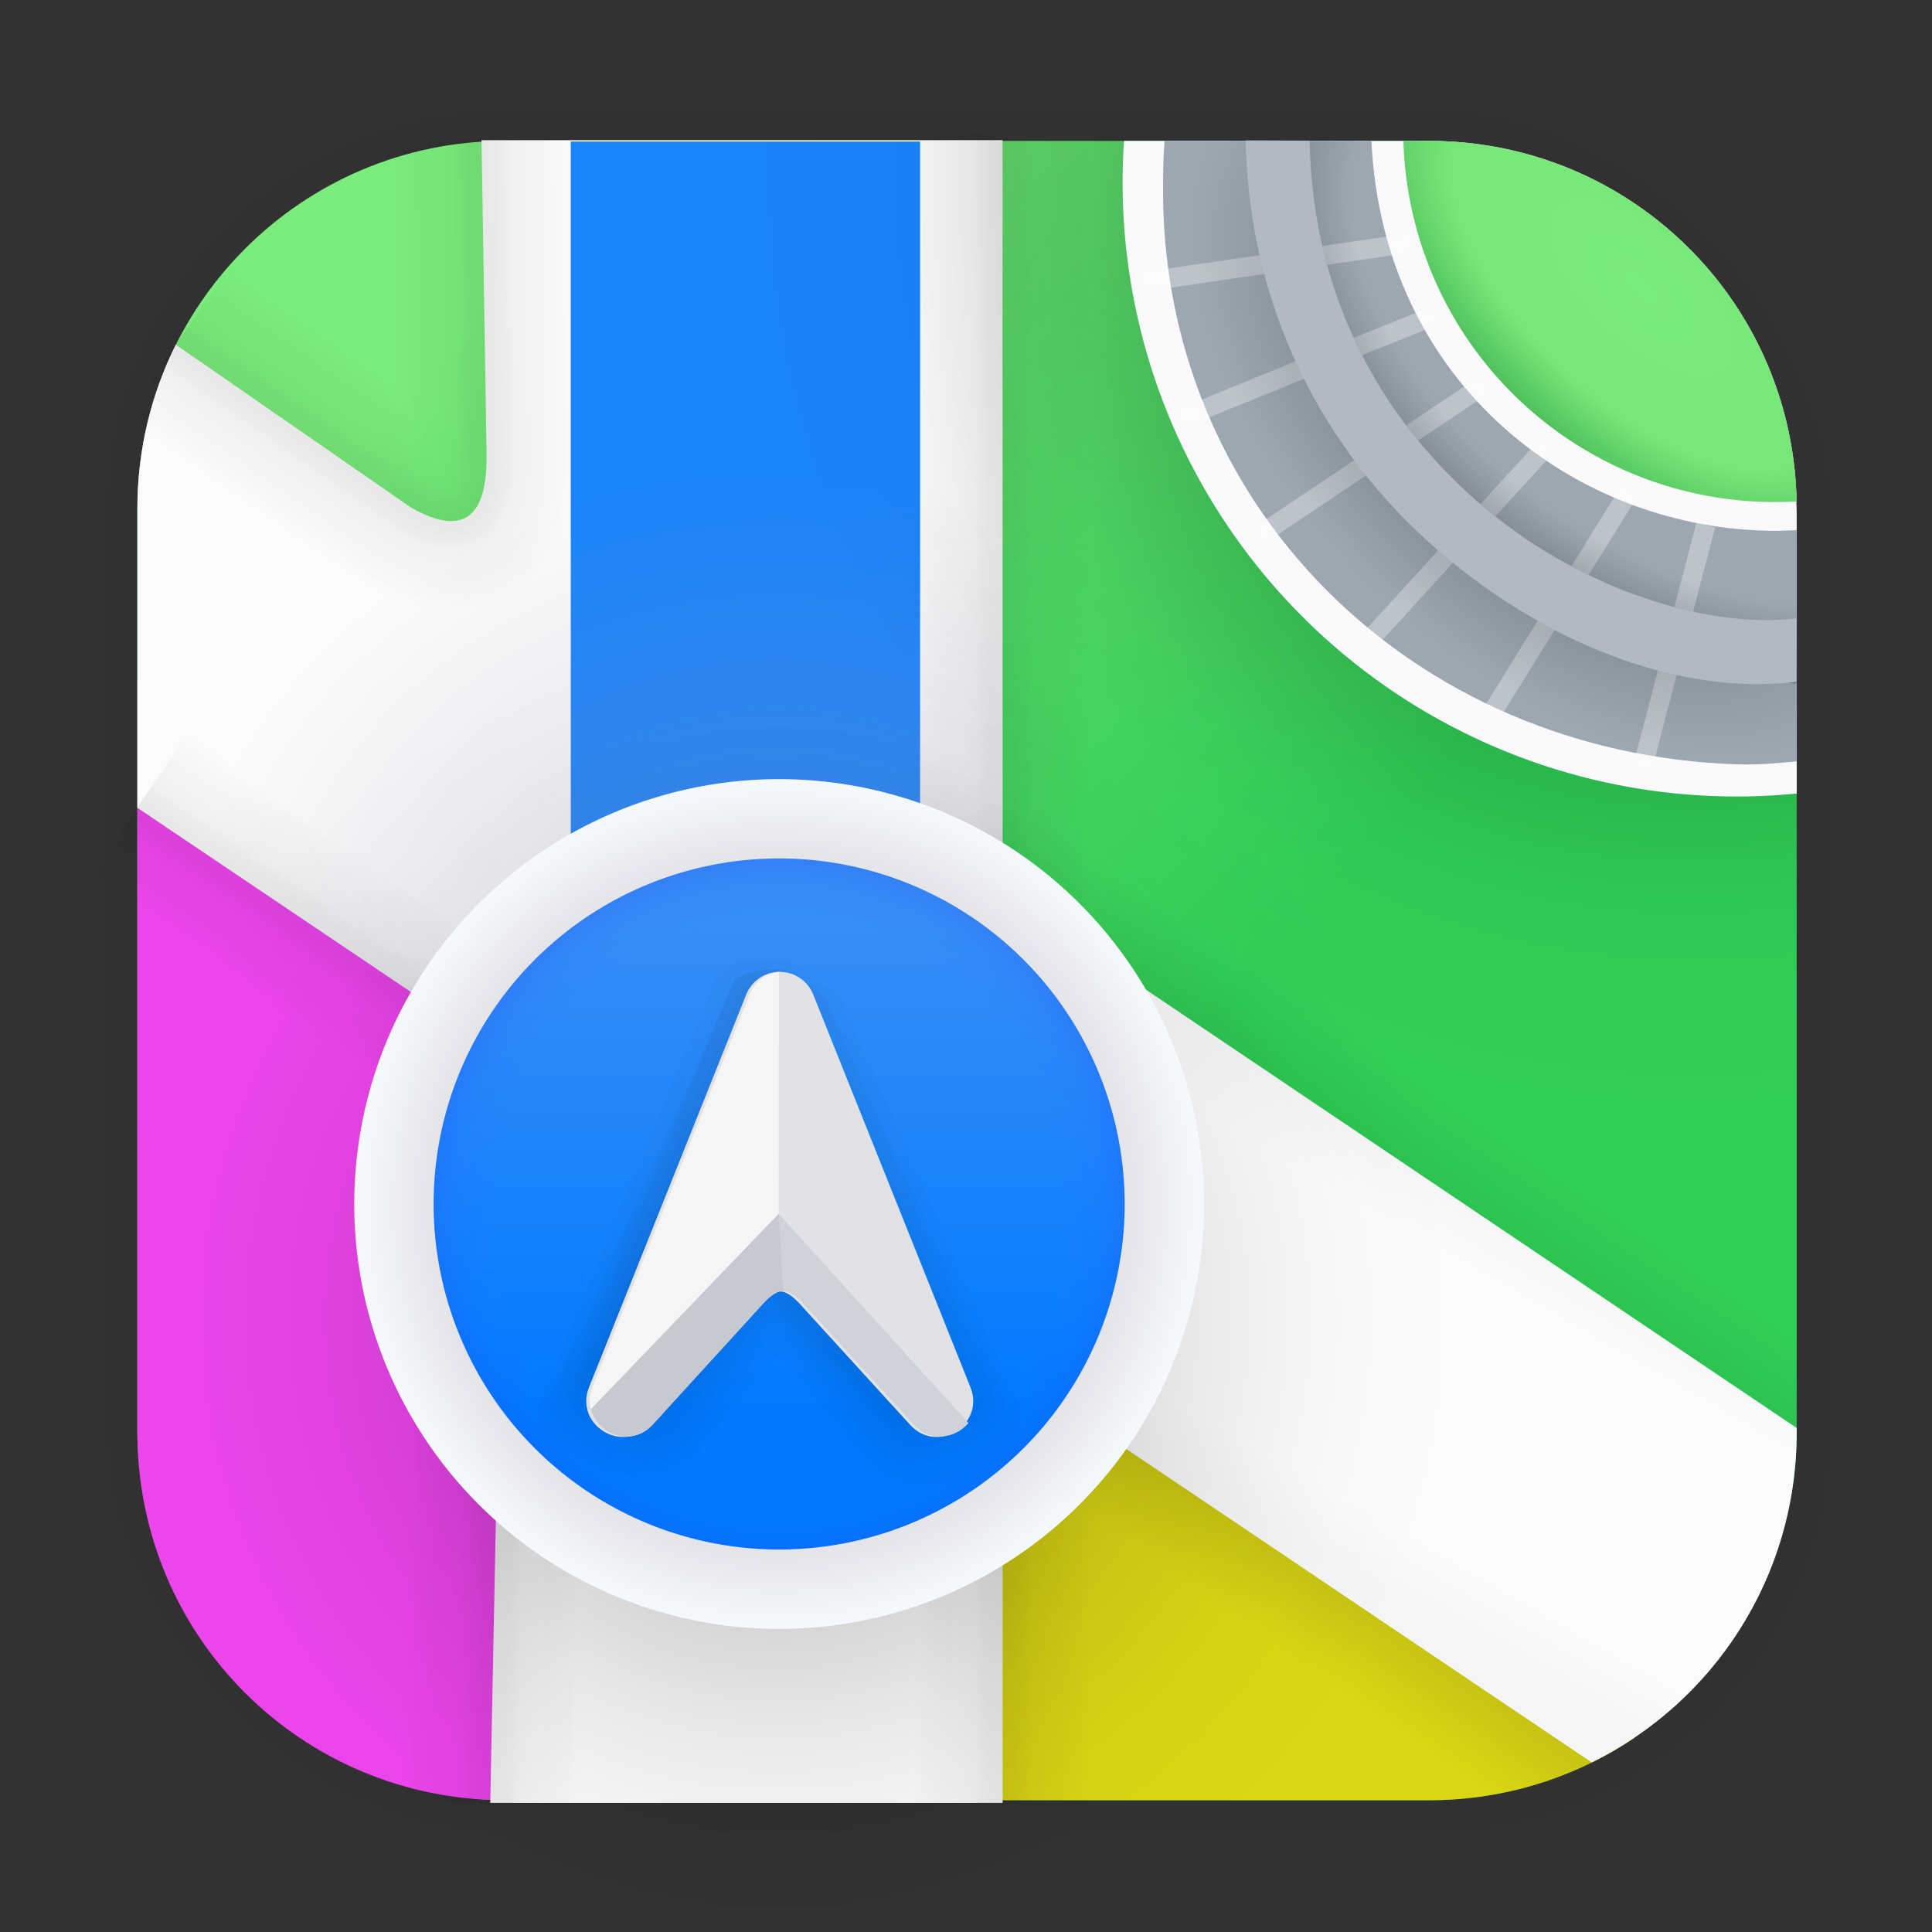 <?xml version="1.0" encoding="UTF-8" standalone="no"?>
<!-- Created with Inkscape (http://www.inkscape.org/) -->

<svg
   width="128"
   height="128"
   viewBox="0 0 33.867 33.867"
   version="1.1"
   id="svg1643"
   inkscape:version="1.1.2 (0a00cf5339, 2022-02-04)"
   sodipodi:docname="2gis.svg"
   xmlns:inkscape="http://www.inkscape.org/namespaces/inkscape"
   xmlns:sodipodi="http://sodipodi.sourceforge.net/DTD/sodipodi-0.dtd"
   xmlns:xlink="http://www.w3.org/1999/xlink"
   xmlns="http://www.w3.org/2000/svg"
   xmlns:svg="http://www.w3.org/2000/svg">
  <rect x="0" y="0" width="33.867" height="33.867" fill="#333333" stroke="none"/>
  <sodipodi:namedview
     id="namedview1645"
     pagecolor="#ffffff"
     bordercolor="#666666"
     borderopacity="1.0"
     inkscape:pageshadow="2"
     inkscape:pageopacity="0.0"
     inkscape:pagecheckerboard="0"
     inkscape:document-units="mm"
     showgrid="false"
     units="px"
     inkscape:zoom="4.6823232"
     inkscape:cx="44.529177"
     inkscape:cy="64.391112"
     inkscape:window-width="1920"
     inkscape:window-height="1030"
     inkscape:window-x="0"
     inkscape:window-y="24"
     inkscape:window-maximized="1"
     inkscape:current-layer="layer1" />
  <defs
     id="defs1640">
    <linearGradient
       inkscape:collect="always"
       xlink:href="#linearGradient1630"
       id="linearGradient1220"
       x1="7.609"
       y1="6.054"
       x2="20.745"
       y2="18.317"
       gradientUnits="userSpaceOnUse"
       gradientTransform="translate(0.124,-0.018)" />
    <linearGradient
       id="linearGradient1630"
       inkscape:collect="always">
      <stop
         id="stop1626"
         offset="0"
         style="stop-color:#7aec7b;stop-opacity:1" />
      <stop
         id="stop1628"
         offset="1"
         style="stop-color:#30cf57;stop-opacity:1" />
    </linearGradient>
    <linearGradient
       inkscape:collect="always"
       xlink:href="#linearGradient1401"
       id="linearGradient1403"
       x1="24.181"
       y1="22.228"
       x2="25.882"
       y2="19.722"
       gradientUnits="userSpaceOnUse"
       gradientTransform="translate(0.124,-0.018)" />
    <linearGradient
       inkscape:collect="always"
       id="linearGradient1401">
      <stop
         style="stop-color:#000000;stop-opacity:1;"
         offset="0"
         id="stop1397" />
      <stop
         style="stop-color:#000000;stop-opacity:0;"
         offset="1"
         id="stop1399" />
    </linearGradient>
    <linearGradient
       inkscape:collect="always"
       xlink:href="#linearGradient1401"
       id="linearGradient1407"
       gradientUnits="userSpaceOnUse"
       x1="24.181"
       y1="22.228"
       x2="25.882"
       y2="19.722"
       gradientTransform="rotate(-179.829,22.985,23.473)" />
    <linearGradient
       inkscape:collect="always"
       xlink:href="#linearGradient1380"
       id="linearGradient1382"
       x1="22.153"
       y1="26.78"
       x2="25.598"
       y2="20.812"
       gradientUnits="userSpaceOnUse"
       gradientTransform="translate(0.124,-0.018)" />
    <linearGradient
       inkscape:collect="always"
       id="linearGradient1380">
      <stop
         style="stop-color:#f5f5f6;stop-opacity:1"
         offset="0"
         id="stop1376" />
      <stop
         style="stop-color:#fbfbfc;stop-opacity:1"
         offset="0.157"
         id="stop1390" />
      <stop
         style="stop-color:#fbfbfc;stop-opacity:1"
         offset="0.682"
         id="stop1386" />
      <stop
         style="stop-color:#fbfbfc;stop-opacity:1"
         offset="0.828"
         id="stop1388" />
      <stop
         style="stop-color:#f4f4f5;stop-opacity:1"
         offset="1"
         id="stop1378" />
    </linearGradient>
    <radialGradient
       inkscape:collect="always"
       xlink:href="#linearGradient1018"
       id="radialGradient1488"
       gradientUnits="userSpaceOnUse"
       gradientTransform="matrix(0.322,0,0,0.322,-26.576,-35.023)"
       cx="174.798"
       cy="118.221"
       fx="174.798"
       fy="118.221"
       r="58.347" />
    <linearGradient
       inkscape:collect="always"
       id="linearGradient1018">
      <stop
         style="stop-color:#000000;stop-opacity:1;"
         offset="0"
         id="stop1014" />
      <stop
         style="stop-color:#000000;stop-opacity:0.504"
         offset="0.459"
         id="stop1042" />
      <stop
         style="stop-color:#000000;stop-opacity:0.482;"
         offset="0.489"
         id="stop1044" />
      <stop
         style="stop-color:#000000;stop-opacity:0.467;"
         offset="0.528"
         id="stop1046" />
      <stop
         style="stop-color:#000000;stop-opacity:0.157;"
         offset="0.657"
         id="stop1064" />
      <stop
         style="stop-color:#000000;stop-opacity:0.102;"
         offset="0.697"
         id="stop1066" />
      <stop
         style="stop-color:#000000;stop-opacity:0.078;"
         offset="0.723"
         id="stop1068" />
      <stop
         style="stop-color:#000000;stop-opacity:0.059;"
         offset="0.736"
         id="stop1050" />
      <stop
         style="stop-color:#000000;stop-opacity:0.055;"
         offset="0.748"
         id="stop1038" />
      <stop
         style="stop-color:#000000;stop-opacity:0.047;"
         offset="0.759"
         id="stop1056" />
      <stop
         style="stop-color:#000000;stop-opacity:0.043;"
         offset="0.775"
         id="stop1054" />
      <stop
         style="stop-color:#000000;stop-opacity:0.043;"
         offset="0.788"
         id="stop1034" />
      <stop
         style="stop-color:#000000;stop-opacity:0.035;"
         offset="0.809"
         id="stop1058" />
      <stop
         style="stop-color:#000000;stop-opacity:0.02;"
         offset="0.835"
         id="stop1060" />
      <stop
         style="stop-color:#000000;stop-opacity:0.016;"
         offset="0.842"
         id="stop1030" />
      <stop
         style="stop-color:#000000;stop-opacity:0.01"
         offset="0.862"
         id="stop1026" />
      <stop
         style="stop-color:#000000;stop-opacity:0"
         offset="0.874"
         id="stop1022" />
      <stop
         style="stop-color:#000000;stop-opacity:0;"
         offset="1"
         id="stop1016" />
    </linearGradient>
    <radialGradient
       inkscape:collect="always"
       xlink:href="#linearGradient1421"
       id="radialGradient1423"
       cx="50.971"
       cy="65.178"
       fx="50.971"
       fy="65.178"
       r="28.66"
       gradientTransform="matrix(0.368,0,0,0.32,-5.141,-3.417)"
       gradientUnits="userSpaceOnUse" />
    <linearGradient
       inkscape:collect="always"
       id="linearGradient1421">
      <stop
         style="stop-color:#9494af;stop-opacity:1;"
         offset="0"
         id="stop1417" />
      <stop
         style="stop-color:#9494af;stop-opacity:0;"
         offset="1"
         id="stop1419" />
    </linearGradient>
    <radialGradient
       inkscape:collect="always"
       xlink:href="#linearGradient929"
       id="radialGradient935-3"
       gradientUnits="userSpaceOnUse"
       gradientTransform="matrix(0.222,0,0,0.222,-28.729,-9.953)"
       cx="190.85"
       cy="148.928"
       fx="190.85"
       fy="148.928"
       r="53.835" />
    <linearGradient
       inkscape:collect="always"
       id="linearGradient929">
      <stop
         style="stop-color:#000000;stop-opacity:1;"
         offset="0"
         id="stop925" />
      <stop
         style="stop-color:#000000;stop-opacity:0.741;"
         offset="0.278"
         id="stop961" />
      <stop
         style="stop-color:#000000;stop-opacity:0.263;"
         offset="0.584"
         id="stop963" />
      <stop
         style="stop-color:#000000;stop-opacity:0.216;"
         offset="0.623"
         id="stop967" />
      <stop
         style="stop-color:#000000;stop-opacity:0.173;"
         offset="0.669"
         id="stop971" />
      <stop
         style="stop-color:#000000;stop-opacity:0.133;"
         offset="0.71"
         id="stop975" />
      <stop
         style="stop-color:#000000;stop-opacity:0.09;"
         offset="0.763"
         id="stop979" />
      <stop
         style="stop-color:#000000;stop-opacity:0.067;"
         offset="0.797"
         id="stop977" />
      <stop
         style="stop-color:#000000;stop-opacity:0.031;"
         offset="0.866"
         id="stop981" />
      <stop
         style="stop-color:#000000;stop-opacity:0.027;"
         offset="0.888"
         id="stop947" />
      <stop
         style="stop-color:#000000;stop-opacity:0.024;"
         offset="0.905"
         id="stop983" />
      <stop
         style="stop-color:#000000;stop-opacity:0.02;"
         offset="0.918"
         id="stop987" />
      <stop
         style="stop-color:#000000;stop-opacity:0.012;"
         offset="0.945"
         id="stop991" />
      <stop
         style="stop-color:#000000;stop-opacity:0;"
         offset="1"
         id="stop927-6" />
    </linearGradient>
    <linearGradient
       inkscape:collect="always"
       xlink:href="#linearGradient921"
       id="linearGradient923"
       x1="152.811"
       y1="100.372"
       x2="152.811"
       y2="140.894"
       gradientUnits="userSpaceOnUse"
       gradientTransform="matrix(0.211,0,0,0.211,-18.897,-4.961)" />
    <linearGradient
       inkscape:collect="always"
       id="linearGradient921">
      <stop
         style="stop-color:#368ef7;stop-opacity:1"
         offset="0"
         id="stop917" />
      <stop
         style="stop-color:#007aff;stop-opacity:1"
         offset="1"
         id="stop919" />
    </linearGradient>
    <radialGradient
       inkscape:collect="always"
       xlink:href="#linearGradient931"
       id="radialGradient935"
       gradientUnits="userSpaceOnUse"
       cx="177.106"
       cy="117.404"
       fx="177.106"
       fy="117.404"
       r="30.507"
       gradientTransform="matrix(0.211,0,0,0.211,-23.701,-3.66)" />
    <linearGradient
       inkscape:collect="always"
       id="linearGradient931">
      <stop
         style="stop-color:#2647f6;stop-opacity:0"
         offset="0"
         id="stop927" />
      <stop
         style="stop-color:#2647f6;stop-opacity:0"
         offset="0.777"
         id="stop939" />
      <stop
         style="stop-color:#2647f6;stop-opacity:0.031;"
         offset="0.81"
         id="stop941" />
      <stop
         style="stop-color:#2647f6;stop-opacity:0.067;"
         offset="0.847"
         id="stop943" />
      <stop
         style="stop-color:#2647f6;stop-opacity:0.118;"
         offset="0.885"
         id="stop945" />
      <stop
         style="stop-color:#2647f6;stop-opacity:0.41"
         offset="0.958"
         id="stop937" />
      <stop
         style="stop-color:#2647f6;stop-opacity:0;"
         offset="1"
         id="stop929" />
    </linearGradient>
    <radialGradient
       inkscape:collect="always"
       xlink:href="#linearGradient846"
       id="radialGradient848"
       cx="177.106"
       cy="117.404"
       fx="177.106"
       fy="117.404"
       r="35.307"
       gradientUnits="userSpaceOnUse"
       gradientTransform="matrix(0.211,0,0,0.211,-23.701,-3.66)" />
    <linearGradient
       inkscape:collect="always"
       id="linearGradient846">
      <stop
         style="stop-color:#000000;stop-opacity:0.009"
         offset="0"
         id="stop842" />
      <stop
         style="stop-color:#e3e3ea;stop-opacity:1"
         offset="0.809"
         id="stop850" />
      <stop
         style="stop-color:#f5f9fd;stop-opacity:1"
         offset="1"
         id="stop844" />
    </linearGradient>
    <radialGradient
       inkscape:collect="always"
       xlink:href="#linearGradient1572"
       id="radialGradient1574"
       cx="106.396"
       cy="20.37"
       fx="106.396"
       fy="20.37"
       r="13.022"
       gradientTransform="matrix(0.239,-0.255,0.535,0.502,-7.554,21.94)"
       gradientUnits="userSpaceOnUse" />
    <linearGradient
       inkscape:collect="always"
       id="linearGradient1572">
      <stop
         style="stop-color:#7aec7b;stop-opacity:1;"
         offset="0"
         id="stop1568" />
      <stop
         style="stop-color:#77e778;stop-opacity:1"
         offset="0.439"
         id="stop1578" />
      <stop
         style="stop-color:#32a449;stop-opacity:1;"
         offset="0.788"
         id="stop1580" />
      <stop
         style="stop-color:#22943f;stop-opacity:1"
         offset="1"
         id="stop1570" />
    </linearGradient>
    <radialGradient
       inkscape:collect="always"
       xlink:href="#linearGradient1623"
       id="radialGradient1627"
       gradientUnits="userSpaceOnUse"
       gradientTransform="matrix(1.144,-1.634,2.604,1.823,-20.055,36.317)"
       cx="26.916"
       cy="7.247"
       fx="26.916"
       fy="7.247"
       r="4.828" />
    <linearGradient
       inkscape:collect="always"
       id="linearGradient1623">
      <stop
         style="stop-color:#000000;stop-opacity:0"
         offset="0"
         id="stop1619" />
      <stop
         style="stop-color:#000000;stop-opacity:0"
         offset="0.431"
         id="stop1629" />
      <stop
         style="stop-color:#000000;stop-opacity:1"
         offset="0.651"
         id="stop1631" />
      <stop
         style="stop-color:#000000;stop-opacity:1"
         offset="1"
         id="stop1621" />
    </linearGradient>
    <radialGradient
       inkscape:collect="always"
       xlink:href="#linearGradient1642"
       id="radialGradient1646"
       gradientUnits="userSpaceOnUse"
       gradientTransform="matrix(3.26,3.163,-1.853,1.91,-44.085,-88.751)"
       cx="25.951"
       cy="7.191"
       fx="25.951"
       fy="7.191"
       r="5.577" />
    <linearGradient
       inkscape:collect="always"
       id="linearGradient1642">
      <stop
         style="stop-color:#000000;stop-opacity:1;"
         offset="0"
         id="stop1638" />
      <stop
         style="stop-color:#000000;stop-opacity:1"
         offset="0.121"
         id="stop1654" />
      <stop
         style="stop-color:#000000;stop-opacity:0"
         offset="0.3"
         id="stop1648" />
      <stop
         style="stop-color:#000000;stop-opacity:0;"
         offset="1"
         id="stop1640" />
    </linearGradient>
  </defs>
  <g
     inkscape:label="Capa 1"
     inkscape:groupmode="layer"
     id="layer1">
    <g
       style="opacity:0.14"
       transform="matrix(0.976,0,0,0.976,-65.737,-37.252)"
       id="g1702">
      <rect
         ry="6.61"
         rx="6.61"
         y="40.71"
         x="69.84"
         height="29.811"
         width="29.811"
         id="rect1634"
         style="fill:none;fill-opacity:1;stroke:#000000;stroke-width:0.1;stroke-linecap:round;stroke-linejoin:round;stroke-miterlimit:4;stroke-dasharray:none;stroke-opacity:0.02" />
      <rect
         style="fill:none;fill-opacity:1;stroke:#000000;stroke-width:0.2;stroke-linecap:round;stroke-linejoin:round;stroke-miterlimit:4;stroke-dasharray:none;stroke-opacity:0.02"
         id="rect1638"
         width="29.811"
         height="29.811"
         x="69.84"
         y="40.71"
         rx="6.61"
         ry="6.61" />
      <rect
         ry="6.61"
         rx="6.61"
         y="40.71"
         x="69.84"
         height="29.811"
         width="29.811"
         id="rect1640"
         style="fill:none;fill-opacity:1;stroke:#000000;stroke-width:0.3;stroke-linecap:round;stroke-linejoin:round;stroke-miterlimit:4;stroke-dasharray:none;stroke-opacity:0.02" />
      <rect
         style="fill:none;fill-opacity:1;stroke:#000000;stroke-width:0.4;stroke-linecap:round;stroke-linejoin:round;stroke-miterlimit:4;stroke-dasharray:none;stroke-opacity:0.02"
         id="rect1642"
         width="29.811"
         height="29.811"
         x="69.84"
         y="40.71"
         rx="6.61"
         ry="6.61" />
      <rect
         ry="6.61"
         rx="6.61"
         y="40.71"
         x="69.84"
         height="29.811"
         width="29.811"
         id="rect1644"
         style="fill:none;fill-opacity:1;stroke:#000000;stroke-width:0.5;stroke-linecap:round;stroke-linejoin:round;stroke-miterlimit:4;stroke-dasharray:none;stroke-opacity:0.02" />
      <rect
         style="fill:none;fill-opacity:1;stroke:#000000;stroke-width:0.6;stroke-linecap:round;stroke-linejoin:round;stroke-miterlimit:4;stroke-dasharray:none;stroke-opacity:0.02"
         id="rect1646"
         width="29.811"
         height="29.811"
         x="69.84"
         y="40.71"
         rx="6.61"
         ry="6.61" />
      <rect
         ry="6.61"
         rx="6.61"
         y="40.71"
         x="69.84"
         height="29.811"
         width="29.811"
         id="rect1648"
         style="fill:none;fill-opacity:1;stroke:#000000;stroke-width:0.7;stroke-linecap:round;stroke-linejoin:round;stroke-miterlimit:4;stroke-dasharray:none;stroke-opacity:0.02" />
      <rect
         style="fill:none;fill-opacity:1;stroke:#000000;stroke-width:0.8;stroke-linecap:round;stroke-linejoin:round;stroke-miterlimit:4;stroke-dasharray:none;stroke-opacity:0.02"
         id="rect1650"
         width="29.811"
         height="29.811"
         x="69.84"
         y="40.71"
         rx="6.61"
         ry="6.61" />
      <rect
         ry="6.61"
         rx="6.61"
         y="40.71"
         x="69.84"
         height="29.811"
         width="29.811"
         id="rect1652"
         style="fill:none;fill-opacity:1;stroke:#000000;stroke-width:1;stroke-linecap:round;stroke-linejoin:round;stroke-miterlimit:4;stroke-dasharray:none;stroke-opacity:0.02" />
      <rect
         style="fill:none;fill-opacity:1;stroke:#000000;stroke-width:1.2;stroke-linecap:round;stroke-linejoin:round;stroke-miterlimit:4;stroke-dasharray:none;stroke-opacity:0.02"
         id="rect1654"
         width="29.811"
         height="29.811"
         x="69.84"
         y="40.71"
         rx="6.61"
         ry="6.61" />
      <rect
         ry="6.61"
         rx="6.61"
         y="40.71"
         x="69.84"
         height="29.811"
         width="29.811"
         id="rect1656"
         style="fill:none;fill-opacity:1;stroke:#000000;stroke-width:1.4;stroke-linecap:round;stroke-linejoin:round;stroke-miterlimit:4;stroke-dasharray:none;stroke-opacity:0.02" />
      <rect
         style="fill:none;fill-opacity:1;stroke:#000000;stroke-width:1.6;stroke-linecap:round;stroke-linejoin:round;stroke-miterlimit:4;stroke-dasharray:none;stroke-opacity:0.02"
         id="rect1658"
         width="29.811"
         height="29.811"
         x="69.84"
         y="40.71"
         rx="6.61"
         ry="6.61" />
      <rect
         ry="6.61"
         rx="6.61"
         y="40.71"
         x="69.84"
         height="29.811"
         width="29.811"
         id="rect1660"
         style="fill:none;fill-opacity:1;stroke:#000000;stroke-width:1.8;stroke-linecap:round;stroke-linejoin:round;stroke-miterlimit:4;stroke-dasharray:none;stroke-opacity:0.02" />
      <rect
         style="fill:none;fill-opacity:1;stroke:#000000;stroke-width:2;stroke-linecap:round;stroke-linejoin:round;stroke-miterlimit:4;stroke-dasharray:none;stroke-opacity:0.02"
         id="rect1662"
         width="29.811"
         height="29.811"
         x="69.84"
         y="40.71"
         rx="6.61"
         ry="6.61" />
      <rect
         ry="6.61"
         rx="6.61"
         y="40.71"
         x="69.84"
         height="29.811"
         width="29.811"
         id="rect1664"
         style="fill:none;fill-opacity:1;stroke:#000000;stroke-width:2.2;stroke-linecap:round;stroke-linejoin:round;stroke-miterlimit:4;stroke-dasharray:none;stroke-opacity:0.02" />
      <rect
         style="fill:none;fill-opacity:1;stroke:#000000;stroke-width:2.6;stroke-linecap:round;stroke-linejoin:round;stroke-miterlimit:4;stroke-dasharray:none;stroke-opacity:0.02"
         id="rect1666"
         width="29.811"
         height="29.811"
         x="69.84"
         y="40.71"
         rx="6.61"
         ry="6.61" />
      <rect
         ry="6.61"
         rx="6.61"
         y="40.71"
         x="69.84"
         height="29.811"
         width="29.811"
         id="rect1668"
         style="fill:none;fill-opacity:1;stroke:#000000;stroke-width:3;stroke-linecap:round;stroke-linejoin:round;stroke-miterlimit:4;stroke-dasharray:none;stroke-opacity:0.02" />
      <rect
         style="fill:none;fill-opacity:1;stroke:#000000;stroke-width:3.4;stroke-linecap:round;stroke-linejoin:round;stroke-miterlimit:4;stroke-dasharray:none;stroke-opacity:0.02"
         id="rect1670"
         width="29.811"
         height="29.811"
         x="69.84"
         y="40.71"
         rx="6.61"
         ry="6.61" />
      <rect
         ry="6.61"
         rx="6.61"
         y="40.71"
         x="69.84"
         height="29.811"
         width="29.811"
         id="rect1672"
         style="fill:none;fill-opacity:1;stroke:#000000;stroke-width:3.8;stroke-linecap:round;stroke-linejoin:round;stroke-miterlimit:4;stroke-dasharray:none;stroke-opacity:0.02" />
      <rect
         style="fill:none;fill-opacity:1;stroke:#000000;stroke-width:4.2;stroke-linecap:round;stroke-linejoin:round;stroke-miterlimit:4;stroke-dasharray:none;stroke-opacity:0.02"
         id="rect1674"
         width="29.811"
         height="29.811"
         x="69.84"
         y="40.71"
         rx="6.61"
         ry="6.61" />
      <rect
         ry="6.61"
         rx="6.61"
         y="40.71"
         x="69.84"
         height="29.811"
         width="29.811"
         id="rect1676"
         style="fill:none;fill-opacity:1;stroke:#000000;stroke-width:4.6;stroke-linecap:round;stroke-linejoin:round;stroke-miterlimit:4;stroke-dasharray:none;stroke-opacity:0.02" />
      <rect
         style="fill:none;fill-opacity:1;stroke:#000000;stroke-width:5;stroke-linecap:round;stroke-linejoin:round;stroke-miterlimit:4;stroke-dasharray:none;stroke-opacity:0.02"
         id="rect1678"
         width="29.811"
         height="29.811"
         x="69.84"
         y="40.71"
         rx="6.61"
         ry="6.61" />
    </g>
    <rect
       style="fill:url(#linearGradient1220);fill-opacity:1;stroke-width:2.688;stroke-linecap:round;stroke-linejoin:round"
       id="rect910"
       width="29.087"
       height="29.087"
       x="2.408"
       y="2.47"
       rx="6.449"
       ry="6.449" />
    <path
       id="rect1245"
       style="fill:#dad614;fill-opacity:1;stroke:none;stroke-width:4;stroke-linecap:round;stroke-linejoin:round"
       d="m 15.819,23.113 v 8.444 h 9.227 c 1.338,0 2.578,-0.403 3.606,-1.095 l -0.748,-5.054 z" />
    <path
       id="rect1240"
       style="fill:#ed45ed;fill-opacity:1;stroke-width:4;stroke-linecap:round;stroke-linejoin:round"
       d="m 2.408,11.929 v 13.179 c 0,3.573 2.876,6.449 6.449,6.449 H 14.984 V 11.929 Z" />
    <path
       id="path1135"
       style="fill:#fbfbfc;fill-opacity:1;stroke:none;stroke-width:0.211px;stroke-linecap:butt;stroke-linejoin:miter;stroke-opacity:1"
       d="m 8.441,2.457 5.292e-4,0.027 0.087,5.424 c 0.004,0.138 0.001,0.266 -0.009,0.383 -1.32e-5,1.574e-4 1.3e-5,3.704e-4 0,5.292e-4 -0.015,0.175 -0.045,0.325 -0.092,0.448 -5.56e-5,1.458e-4 5.58e-5,3.704e-4 0,5.292e-4 -0.016,0.041 -0.033,0.078 -0.052,0.113 -7.28e-5,1.307e-4 7.27e-5,3.969e-4 0,5.292e-4 -0.019,0.035 -0.041,0.066 -0.064,0.095 -8.66e-5,1.066e-4 8.67e-5,4.233e-4 0,5.292e-4 -0.023,0.028 -0.048,0.053 -0.075,0.075 -0.027,0.022 -0.056,0.041 -0.087,0.057 C 8.056,9.128 7.945,9.144 7.815,9.129 7.643,9.108 7.436,9.031 7.195,8.891 L 3.081,6.041 C 2.651,6.907 2.408,7.883 2.408,8.919 v 5.241 l 6.446,4.34 -0.259,13.051 -0.001,0.053 h 8.981 v -0.047 l -5.29e-4,-29.087 5.29e-4,-0.013 z"
       sodipodi:nodetypes="cccscscscscsssccsccccccccc" />
    <path
       id="path1395"
       style="opacity:0.139;fill:url(#linearGradient1403);fill-opacity:1;stroke:none;stroke-width:0.265px;stroke-linecap:butt;stroke-linejoin:miter;stroke-opacity:1"
       d="m 14.984,11.929 -0.409,3.466 c 1.371,1.165 13.682,9.375 16.701,11.385 0.142,-0.533 0.219,-1.094 0.219,-1.673 V 19.859 Z" />
    <path
       id="path1405"
       style="opacity:0.198;fill:url(#linearGradient1407);fill-opacity:1;stroke:none;stroke-width:0.265px;stroke-linecap:butt;stroke-linejoin:miter;stroke-opacity:1"
       d="m 13.615,19.309 -0.482,7.031 10.782,5.218 h 1.131 c 1.633,0 3.12,-0.602 4.253,-1.595 C 24.492,26.587 13.615,19.309 13.615,19.309 Z" />
    <path
       id="path1139"
       style="fill:url(#linearGradient1382);fill-opacity:1;stroke:none;stroke-width:0.211px;stroke-linecap:butt;stroke-linejoin:miter;stroke-opacity:1"
       d="M 12.456,12.208 9.458,18.471 27.902,30.895 c 2.132,-1.05 3.593,-3.241 3.593,-5.787 v -0.076 z" />
    <rect
       style="fill:#1a84fb;fill-opacity:1;stroke:none;stroke-width:1.273;stroke-linecap:round;stroke-linejoin:round;stroke-miterlimit:4;stroke-dasharray:none;stroke-opacity:1"
       id="rect1141"
       width="6.124"
       height="14.234"
       x="10.005"
       y="2.481"
       rx="0"
       ry="0" />
    <path
       id="circle1486"
       style="opacity:0.326;fill:url(#radialGradient1488);fill-opacity:1;stroke:none;stroke-width:1.932;stroke-linecap:round;stroke-linejoin:round;stroke-miterlimit:4;stroke-dasharray:none;stroke-opacity:1"
       d="m 10.929,2.47 a 18.787,18.787 0 0 0 -0.009,0.573 18.787,18.787 0 0 0 18.787,18.787 18.787,18.787 0 0 0 1.788,-0.086 V 8.919 c 0,-3.573 -2.876,-6.449 -6.449,-6.449 z" />
    <path
       id="path1145"
       style="fill:#fafafc;fill-opacity:1;stroke:none;stroke-width:1.623;stroke-linecap:round;stroke-linejoin:round;stroke-miterlimit:4;stroke-dasharray:none;stroke-opacity:1"
       d="m 19.704,2.47 a 10.762,10.762 0 0 0 -0.025,0.73 10.762,10.762 0 0 0 10.763,10.762 10.762,10.762 0 0 0 1.053,-0.052 V 8.919 c 0,-3.573 -2.876,-6.449 -6.449,-6.449 z" />
    <g
       id="g1374"
       style="opacity:0.128"
       transform="translate(25.888,24.89)">
      <path
         id="path1135-6"
         style="fill:none;fill-opacity:1;stroke:#000000;stroke-width:0.05;stroke-linecap:butt;stroke-linejoin:miter;stroke-miterlimit:4;stroke-dasharray:none;stroke-opacity:0.01"
         d="m -23.48,-10.73 6.446,4.34 -0.259,13.051 -10e-4,0.053 m 8.981,0 v -0.047 l -5.09e-4,-29.087 c 2.585e-4,-9.63e-4 2.559e-4,-0.012 5.292e-4,-0.013 m -9.133,-1e-6 5.29e-4,0.027 0.087,5.424 c 0.004,0.138 0.001,0.266 -0.009,0.383 -1.3e-5,1.58e-4 1.3e-5,3.71e-4 0,5.29e-4 -0.015,0.175 -0.045,0.325 -0.092,0.448 -5.6e-5,1.46e-4 5.6e-5,3.71e-4 0,5.29e-4 -0.016,0.041 -0.033,0.078 -0.052,0.113 -7.3e-5,1.31e-4 7.2e-5,3.97e-4 0,5.29e-4 -0.019,0.035 -0.041,0.066 -0.064,0.095 -8.7e-5,1.07e-4 8.6e-5,4.23e-4 0,5.29e-4 -0.023,0.028 -0.049,0.053 -0.075,0.075 -0.027,0.022 -0.056,0.041 -0.087,0.057 -0.093,0.047 -0.204,0.063 -0.333,0.048 -0.173,-0.021 -0.379,-0.098 -0.621,-0.238 l -4.113,-2.85"
         sodipodi:nodetypes="cccccccccccscscscscccccc" />
      <path
         id="path1298"
         style="fill:none;fill-opacity:1;stroke:#000000;stroke-width:0.1;stroke-linecap:butt;stroke-linejoin:miter;stroke-miterlimit:4;stroke-dasharray:none;stroke-opacity:0.01"
         d="m -23.48,-10.73 6.446,4.34 -0.259,13.051 -10e-4,0.053 m 8.981,0 v -0.047 l -5.09e-4,-29.087 c 2.585e-4,-9.63e-4 2.559e-4,-0.012 5.292e-4,-0.013 m -9.133,-1e-6 5.29e-4,0.027 0.087,5.424 c 0.004,0.138 0.001,0.266 -0.009,0.383 -1.3e-5,1.58e-4 1.3e-5,3.71e-4 0,5.29e-4 -0.015,0.175 -0.045,0.325 -0.092,0.448 -5.6e-5,1.46e-4 5.6e-5,3.71e-4 0,5.29e-4 -0.016,0.041 -0.033,0.078 -0.052,0.113 -7.3e-5,1.31e-4 7.2e-5,3.97e-4 0,5.29e-4 -0.019,0.035 -0.041,0.066 -0.064,0.095 -8.7e-5,1.07e-4 8.6e-5,4.23e-4 0,5.29e-4 -0.023,0.028 -0.049,0.053 -0.075,0.075 -0.027,0.022 -0.056,0.041 -0.087,0.057 -0.093,0.047 -0.204,0.063 -0.333,0.048 -0.173,-0.021 -0.379,-0.098 -0.621,-0.238 l -4.113,-2.85"
         sodipodi:nodetypes="cccccccccccscscscscccccc" />
      <path
         id="path1300"
         style="fill:none;fill-opacity:1;stroke:#000000;stroke-width:0.15;stroke-linecap:butt;stroke-linejoin:miter;stroke-miterlimit:4;stroke-dasharray:none;stroke-opacity:0.01"
         d="m -23.48,-10.73 6.446,4.34 -0.259,13.051 -10e-4,0.053 m 8.981,0 v -0.047 l -5.09e-4,-29.087 c 2.585e-4,-9.63e-4 2.559e-4,-0.012 5.292e-4,-0.013 m -9.133,-1e-6 5.29e-4,0.027 0.087,5.424 c 0.004,0.138 0.001,0.266 -0.009,0.383 -1.3e-5,1.58e-4 1.3e-5,3.71e-4 0,5.29e-4 -0.015,0.175 -0.045,0.325 -0.092,0.448 -5.6e-5,1.46e-4 5.6e-5,3.71e-4 0,5.29e-4 -0.016,0.041 -0.033,0.078 -0.052,0.113 -7.3e-5,1.31e-4 7.2e-5,3.97e-4 0,5.29e-4 -0.019,0.035 -0.041,0.066 -0.064,0.095 -8.7e-5,1.07e-4 8.6e-5,4.23e-4 0,5.29e-4 -0.023,0.028 -0.049,0.053 -0.075,0.075 -0.027,0.022 -0.056,0.041 -0.087,0.057 -0.093,0.047 -0.204,0.063 -0.333,0.048 -0.173,-0.021 -0.379,-0.098 -0.621,-0.238 l -4.113,-2.85"
         sodipodi:nodetypes="cccccccccccscscscscccccc" />
      <path
         id="path1302"
         style="fill:none;fill-opacity:1;stroke:#000000;stroke-width:0.2;stroke-linecap:butt;stroke-linejoin:miter;stroke-miterlimit:4;stroke-dasharray:none;stroke-opacity:0.02"
         d="m -23.48,-10.73 6.446,4.34 -0.259,13.051 -10e-4,0.053 m 8.981,0 v -0.047 l -5.09e-4,-29.087 c 2.585e-4,-9.63e-4 2.559e-4,-0.012 5.292e-4,-0.013 m -9.133,-1e-6 5.29e-4,0.027 0.087,5.424 c 0.004,0.138 0.001,0.266 -0.009,0.383 -1.3e-5,1.58e-4 1.3e-5,3.71e-4 0,5.29e-4 -0.015,0.175 -0.045,0.325 -0.092,0.448 -5.6e-5,1.46e-4 5.6e-5,3.71e-4 0,5.29e-4 -0.016,0.041 -0.033,0.078 -0.052,0.113 -7.3e-5,1.31e-4 7.2e-5,3.97e-4 0,5.29e-4 -0.019,0.035 -0.041,0.066 -0.064,0.095 -8.7e-5,1.07e-4 8.6e-5,4.23e-4 0,5.29e-4 -0.023,0.028 -0.049,0.053 -0.075,0.075 -0.027,0.022 -0.056,0.041 -0.087,0.057 -0.093,0.047 -0.204,0.063 -0.333,0.048 -0.173,-0.021 -0.379,-0.098 -0.621,-0.238 l -4.113,-2.85"
         sodipodi:nodetypes="cccccccccccscscscscccccc" />
      <path
         id="path1304"
         style="fill:none;fill-opacity:1;stroke:#000000;stroke-width:0.25;stroke-linecap:butt;stroke-linejoin:miter;stroke-miterlimit:4;stroke-dasharray:none;stroke-opacity:0.03"
         d="m -23.48,-10.73 6.446,4.34 -0.259,13.051 -10e-4,0.053 m 8.981,0 v -0.047 l -5.09e-4,-29.087 c 2.585e-4,-9.63e-4 2.559e-4,-0.012 5.292e-4,-0.013 m -9.133,-1e-6 5.29e-4,0.027 0.087,5.424 c 0.004,0.138 0.001,0.266 -0.009,0.383 -1.3e-5,1.58e-4 1.3e-5,3.71e-4 0,5.29e-4 -0.015,0.175 -0.045,0.325 -0.092,0.448 -5.6e-5,1.46e-4 5.6e-5,3.71e-4 0,5.29e-4 -0.016,0.041 -0.033,0.078 -0.052,0.113 -7.3e-5,1.31e-4 7.2e-5,3.97e-4 0,5.29e-4 -0.019,0.035 -0.041,0.066 -0.064,0.095 -8.7e-5,1.07e-4 8.6e-5,4.23e-4 0,5.29e-4 -0.023,0.028 -0.049,0.053 -0.075,0.075 -0.027,0.022 -0.056,0.041 -0.087,0.057 -0.093,0.047 -0.204,0.063 -0.333,0.048 -0.173,-0.021 -0.379,-0.098 -0.621,-0.238 l -4.113,-2.85"
         sodipodi:nodetypes="cccccccccccscscscscccccc" />
      <path
         id="path1306"
         style="fill:none;fill-opacity:1;stroke:#000000;stroke-width:0.3;stroke-linecap:butt;stroke-linejoin:miter;stroke-miterlimit:4;stroke-dasharray:none;stroke-opacity:0.03"
         d="m -23.48,-10.73 6.446,4.34 -0.259,13.051 -10e-4,0.053 m 8.981,0 v -0.047 l -5.09e-4,-29.087 c 2.585e-4,-9.63e-4 2.559e-4,-0.012 5.292e-4,-0.013 m -9.133,-1e-6 5.29e-4,0.027 0.087,5.424 c 0.004,0.138 0.001,0.266 -0.009,0.383 -1.3e-5,1.58e-4 1.3e-5,3.71e-4 0,5.29e-4 -0.015,0.175 -0.045,0.325 -0.092,0.448 -5.6e-5,1.46e-4 5.6e-5,3.71e-4 0,5.29e-4 -0.016,0.041 -0.033,0.078 -0.052,0.113 -7.3e-5,1.31e-4 7.2e-5,3.97e-4 0,5.29e-4 -0.019,0.035 -0.041,0.066 -0.064,0.095 -8.7e-5,1.07e-4 8.6e-5,4.23e-4 0,5.29e-4 -0.023,0.028 -0.049,0.053 -0.075,0.075 -0.027,0.022 -0.056,0.041 -0.087,0.057 -0.093,0.047 -0.204,0.063 -0.333,0.048 -0.173,-0.021 -0.379,-0.098 -0.621,-0.238 l -4.113,-2.85"
         sodipodi:nodetypes="cccccccccccscscscscccccc" />
      <path
         id="path1308"
         style="fill:none;fill-opacity:1;stroke:#000000;stroke-width:0.5;stroke-linecap:butt;stroke-linejoin:miter;stroke-miterlimit:4;stroke-dasharray:none;stroke-opacity:0.04"
         d="m -23.48,-10.73 6.446,4.34 -0.259,13.051 -10e-4,0.053 m 8.981,0 v -0.047 l -5.09e-4,-29.087 c 2.585e-4,-9.63e-4 2.559e-4,-0.012 5.292e-4,-0.013 m -9.133,-1e-6 5.29e-4,0.027 0.087,5.424 c 0.004,0.138 0.001,0.266 -0.009,0.383 -1.3e-5,1.58e-4 1.3e-5,3.71e-4 0,5.29e-4 -0.015,0.175 -0.045,0.325 -0.092,0.448 -5.6e-5,1.46e-4 5.6e-5,3.71e-4 0,5.29e-4 -0.016,0.041 -0.033,0.078 -0.052,0.113 -7.3e-5,1.31e-4 7.2e-5,3.97e-4 0,5.29e-4 -0.019,0.035 -0.041,0.066 -0.064,0.095 -8.7e-5,1.07e-4 8.6e-5,4.23e-4 0,5.29e-4 -0.023,0.028 -0.049,0.053 -0.075,0.075 -0.027,0.022 -0.056,0.041 -0.087,0.057 -0.093,0.047 -0.204,0.063 -0.333,0.048 -0.173,-0.021 -0.379,-0.098 -0.621,-0.238 l -4.113,-2.85"
         sodipodi:nodetypes="cccccccccccscscscscccccc" />
      <path
         id="path1310"
         style="fill:none;fill-opacity:1;stroke:#000000;stroke-width:0.55;stroke-linecap:butt;stroke-linejoin:miter;stroke-miterlimit:4;stroke-dasharray:none;stroke-opacity:0.04"
         d="m -23.48,-10.73 6.446,4.34 -0.259,13.051 -10e-4,0.053 m 8.981,0 v -0.047 l -5.09e-4,-29.087 c 2.585e-4,-9.63e-4 2.559e-4,-0.012 5.292e-4,-0.013 m -9.133,-1e-6 5.29e-4,0.027 0.087,5.424 c 0.004,0.138 0.001,0.266 -0.009,0.383 -1.3e-5,1.58e-4 1.3e-5,3.71e-4 0,5.29e-4 -0.015,0.175 -0.045,0.325 -0.092,0.448 -5.6e-5,1.46e-4 5.6e-5,3.71e-4 0,5.29e-4 -0.016,0.041 -0.033,0.078 -0.052,0.113 -7.3e-5,1.31e-4 7.2e-5,3.97e-4 0,5.29e-4 -0.019,0.035 -0.041,0.066 -0.064,0.095 -8.7e-5,1.07e-4 8.6e-5,4.23e-4 0,5.29e-4 -0.023,0.028 -0.049,0.053 -0.075,0.075 -0.027,0.022 -0.056,0.041 -0.087,0.057 -0.093,0.047 -0.204,0.063 -0.333,0.048 -0.173,-0.021 -0.379,-0.098 -0.621,-0.238 l -4.113,-2.85"
         sodipodi:nodetypes="cccccccccccscscscscccccc" />
      <path
         id="path1312"
         style="fill:none;fill-opacity:1;stroke:#000000;stroke-width:0.6;stroke-linecap:butt;stroke-linejoin:miter;stroke-miterlimit:4;stroke-dasharray:none;stroke-opacity:0.04"
         d="m -23.48,-10.73 6.446,4.34 -0.259,13.051 -10e-4,0.053 m 8.981,0 v -0.047 l -5.09e-4,-29.087 c 2.585e-4,-9.63e-4 2.559e-4,-0.012 5.292e-4,-0.013 m -9.133,-1e-6 5.29e-4,0.027 0.087,5.424 c 0.004,0.138 0.001,0.266 -0.009,0.383 -1.3e-5,1.58e-4 1.3e-5,3.71e-4 0,5.29e-4 -0.015,0.175 -0.045,0.325 -0.092,0.448 -5.6e-5,1.46e-4 5.6e-5,3.71e-4 0,5.29e-4 -0.016,0.041 -0.033,0.078 -0.052,0.113 -7.3e-5,1.31e-4 7.2e-5,3.97e-4 0,5.29e-4 -0.019,0.035 -0.041,0.066 -0.064,0.095 -8.7e-5,1.07e-4 8.6e-5,4.23e-4 0,5.29e-4 -0.023,0.028 -0.049,0.053 -0.075,0.075 -0.027,0.022 -0.056,0.041 -0.087,0.057 -0.093,0.047 -0.204,0.063 -0.333,0.048 -0.173,-0.021 -0.379,-0.098 -0.621,-0.238 l -4.113,-2.85"
         sodipodi:nodetypes="cccccccccccscscscscccccc" />
      <path
         id="path1314"
         style="fill:none;fill-opacity:1;stroke:#000000;stroke-width:0.65;stroke-linecap:butt;stroke-linejoin:miter;stroke-miterlimit:4;stroke-dasharray:none;stroke-opacity:0.04"
         d="m -23.48,-10.73 6.446,4.34 -0.259,13.051 -10e-4,0.053 m 8.981,0 v -0.047 l -5.09e-4,-29.087 c 2.585e-4,-9.63e-4 2.559e-4,-0.012 5.292e-4,-0.013 m -9.133,-1e-6 5.29e-4,0.027 0.087,5.424 c 0.004,0.138 0.001,0.266 -0.009,0.383 -1.3e-5,1.58e-4 1.3e-5,3.71e-4 0,5.29e-4 -0.015,0.175 -0.045,0.325 -0.092,0.448 -5.6e-5,1.46e-4 5.6e-5,3.71e-4 0,5.29e-4 -0.016,0.041 -0.033,0.078 -0.052,0.113 -7.3e-5,1.31e-4 7.2e-5,3.97e-4 0,5.29e-4 -0.019,0.035 -0.041,0.066 -0.064,0.095 -8.7e-5,1.07e-4 8.6e-5,4.23e-4 0,5.29e-4 -0.023,0.028 -0.049,0.053 -0.075,0.075 -0.027,0.022 -0.056,0.041 -0.087,0.057 -0.093,0.047 -0.204,0.063 -0.333,0.048 -0.173,-0.021 -0.379,-0.098 -0.621,-0.238 l -4.113,-2.85"
         sodipodi:nodetypes="cccccccccccscscscscccccc" />
      <path
         id="path1316"
         style="fill:none;fill-opacity:1;stroke:#000000;stroke-width:0.7;stroke-linecap:butt;stroke-linejoin:miter;stroke-miterlimit:4;stroke-dasharray:none;stroke-opacity:0.04"
         d="m -23.48,-10.73 6.446,4.34 -0.259,13.051 -10e-4,0.053 m 8.981,0 v -0.047 l -5.09e-4,-29.087 c 2.585e-4,-9.63e-4 2.559e-4,-0.012 5.292e-4,-0.013 m -9.133,-1e-6 5.29e-4,0.027 0.087,5.424 c 0.004,0.138 0.001,0.266 -0.009,0.383 -1.3e-5,1.58e-4 1.3e-5,3.71e-4 0,5.29e-4 -0.015,0.175 -0.045,0.325 -0.092,0.448 -5.6e-5,1.46e-4 5.6e-5,3.71e-4 0,5.29e-4 -0.016,0.041 -0.033,0.078 -0.052,0.113 -7.3e-5,1.31e-4 7.2e-5,3.97e-4 0,5.29e-4 -0.019,0.035 -0.041,0.066 -0.064,0.095 -8.7e-5,1.07e-4 8.6e-5,4.23e-4 0,5.29e-4 -0.023,0.028 -0.049,0.053 -0.075,0.075 -0.027,0.022 -0.056,0.041 -0.087,0.057 -0.093,0.047 -0.204,0.063 -0.333,0.048 -0.173,-0.021 -0.379,-0.098 -0.621,-0.238 l -4.113,-2.85"
         sodipodi:nodetypes="cccccccccccscscscscccccc" />
      <path
         id="path1318"
         style="fill:none;fill-opacity:1;stroke:#000000;stroke-width:0.75;stroke-linecap:butt;stroke-linejoin:miter;stroke-miterlimit:4;stroke-dasharray:none;stroke-opacity:0.04"
         d="m -23.48,-10.73 6.446,4.34 -0.259,13.051 -10e-4,0.053 m 8.981,0 v -0.047 l -5.09e-4,-29.087 c 2.585e-4,-9.63e-4 2.559e-4,-0.012 5.292e-4,-0.013 m -9.133,-1e-6 5.29e-4,0.027 0.087,5.424 c 0.004,0.138 0.001,0.266 -0.009,0.383 -1.3e-5,1.58e-4 1.3e-5,3.71e-4 0,5.29e-4 -0.015,0.175 -0.045,0.325 -0.092,0.448 -5.6e-5,1.46e-4 5.6e-5,3.71e-4 0,5.29e-4 -0.016,0.041 -0.033,0.078 -0.052,0.113 -7.3e-5,1.31e-4 7.2e-5,3.97e-4 0,5.29e-4 -0.019,0.035 -0.041,0.066 -0.064,0.095 -8.7e-5,1.07e-4 8.6e-5,4.23e-4 0,5.29e-4 -0.023,0.028 -0.049,0.053 -0.075,0.075 -0.027,0.022 -0.056,0.041 -0.087,0.057 -0.093,0.047 -0.204,0.063 -0.333,0.048 -0.173,-0.021 -0.379,-0.098 -0.621,-0.238 l -4.113,-2.85"
         sodipodi:nodetypes="cccccccccccscscscscccccc" />
      <path
         id="path1320"
         style="fill:none;fill-opacity:1;stroke:#000000;stroke-width:0.8;stroke-linecap:butt;stroke-linejoin:miter;stroke-miterlimit:4;stroke-dasharray:none;stroke-opacity:0.04"
         d="m -23.48,-10.73 6.446,4.34 -0.259,13.051 -10e-4,0.053 m 8.981,0 v -0.047 l -5.09e-4,-29.087 c 2.585e-4,-9.63e-4 2.559e-4,-0.012 5.292e-4,-0.013 m -9.133,-1e-6 5.29e-4,0.027 0.087,5.424 c 0.004,0.138 0.001,0.266 -0.009,0.383 -1.3e-5,1.58e-4 1.3e-5,3.71e-4 0,5.29e-4 -0.015,0.175 -0.045,0.325 -0.092,0.448 -5.6e-5,1.46e-4 5.6e-5,3.71e-4 0,5.29e-4 -0.016,0.041 -0.033,0.078 -0.052,0.113 -7.3e-5,1.31e-4 7.2e-5,3.97e-4 0,5.29e-4 -0.019,0.035 -0.041,0.066 -0.064,0.095 -8.7e-5,1.07e-4 8.6e-5,4.23e-4 0,5.29e-4 -0.023,0.028 -0.049,0.053 -0.075,0.075 -0.027,0.022 -0.056,0.041 -0.087,0.057 -0.093,0.047 -0.204,0.063 -0.333,0.048 -0.173,-0.021 -0.379,-0.098 -0.621,-0.238 l -4.113,-2.85"
         sodipodi:nodetypes="cccccccccccscscscscccccc" />
      <path
         id="path1322"
         style="fill:none;fill-opacity:1;stroke:#000000;stroke-width:0.85;stroke-linecap:butt;stroke-linejoin:miter;stroke-miterlimit:4;stroke-dasharray:none;stroke-opacity:0.04"
         d="m -23.48,-10.73 6.446,4.34 -0.259,13.051 -10e-4,0.053 m 8.981,0 v -0.047 l -5.09e-4,-29.087 c 2.585e-4,-9.63e-4 2.559e-4,-0.012 5.292e-4,-0.013 m -9.133,-1e-6 5.29e-4,0.027 0.087,5.424 c 0.004,0.138 0.001,0.266 -0.009,0.383 -1.3e-5,1.58e-4 1.3e-5,3.71e-4 0,5.29e-4 -0.015,0.175 -0.045,0.325 -0.092,0.448 -5.6e-5,1.46e-4 5.6e-5,3.71e-4 0,5.29e-4 -0.016,0.041 -0.033,0.078 -0.052,0.113 -7.3e-5,1.31e-4 7.2e-5,3.97e-4 0,5.29e-4 -0.019,0.035 -0.041,0.066 -0.064,0.095 -8.7e-5,1.07e-4 8.6e-5,4.23e-4 0,5.29e-4 -0.023,0.028 -0.049,0.053 -0.075,0.075 -0.027,0.022 -0.056,0.041 -0.087,0.057 -0.093,0.047 -0.204,0.063 -0.333,0.048 -0.173,-0.021 -0.379,-0.098 -0.621,-0.238 l -4.113,-2.85"
         sodipodi:nodetypes="cccccccccccscscscscccccc" />
      <path
         id="path1324"
         style="fill:none;fill-opacity:1;stroke:#000000;stroke-width:0.9;stroke-linecap:butt;stroke-linejoin:miter;stroke-miterlimit:4;stroke-dasharray:none;stroke-opacity:0.04"
         d="m -23.48,-10.73 6.446,4.34 -0.259,13.051 -10e-4,0.053 m 8.981,0 v -0.047 l -5.09e-4,-29.087 c 2.585e-4,-9.63e-4 2.559e-4,-0.012 5.292e-4,-0.013 m -9.133,-1e-6 5.29e-4,0.027 0.087,5.424 c 0.004,0.138 0.001,0.266 -0.009,0.383 -1.3e-5,1.58e-4 1.3e-5,3.71e-4 0,5.29e-4 -0.015,0.175 -0.045,0.325 -0.092,0.448 -5.6e-5,1.46e-4 5.6e-5,3.71e-4 0,5.29e-4 -0.016,0.041 -0.033,0.078 -0.052,0.113 -7.3e-5,1.31e-4 7.2e-5,3.97e-4 0,5.29e-4 -0.019,0.035 -0.041,0.066 -0.064,0.095 -8.7e-5,1.07e-4 8.6e-5,4.23e-4 0,5.29e-4 -0.023,0.028 -0.049,0.053 -0.075,0.075 -0.027,0.022 -0.056,0.041 -0.087,0.057 -0.093,0.047 -0.204,0.063 -0.333,0.048 -0.173,-0.021 -0.379,-0.098 -0.621,-0.238 l -4.113,-2.85"
         sodipodi:nodetypes="cccccccccccscscscscccccc" />
      <path
         id="path1326"
         style="fill:none;fill-opacity:1;stroke:#000000;stroke-width:0.95;stroke-linecap:butt;stroke-linejoin:miter;stroke-miterlimit:4;stroke-dasharray:none;stroke-opacity:0.04"
         d="m -23.48,-10.73 6.446,4.34 -0.259,13.051 -10e-4,0.053 m 8.981,0 v -0.047 l -5.09e-4,-29.087 c 2.585e-4,-9.63e-4 2.559e-4,-0.012 5.292e-4,-0.013 m -9.133,-1e-6 5.29e-4,0.027 0.087,5.424 c 0.004,0.138 0.001,0.266 -0.009,0.383 -1.3e-5,1.58e-4 1.3e-5,3.71e-4 0,5.29e-4 -0.015,0.175 -0.045,0.325 -0.092,0.448 -5.6e-5,1.46e-4 5.6e-5,3.71e-4 0,5.29e-4 -0.016,0.041 -0.033,0.078 -0.052,0.113 -7.3e-5,1.31e-4 7.2e-5,3.97e-4 0,5.29e-4 -0.019,0.035 -0.041,0.066 -0.064,0.095 -8.7e-5,1.07e-4 8.6e-5,4.23e-4 0,5.29e-4 -0.023,0.028 -0.049,0.053 -0.075,0.075 -0.027,0.022 -0.056,0.041 -0.087,0.057 -0.093,0.047 -0.204,0.063 -0.333,0.048 -0.173,-0.021 -0.379,-0.098 -0.621,-0.238 l -4.113,-2.85"
         sodipodi:nodetypes="cccccccccccscscscscccccc" />
      <path
         id="path1328"
         style="fill:none;fill-opacity:1;stroke:#000000;stroke-width:1;stroke-linecap:butt;stroke-linejoin:miter;stroke-miterlimit:4;stroke-dasharray:none;stroke-opacity:0.04"
         d="m -23.48,-10.73 6.446,4.34 -0.259,13.051 -10e-4,0.053 m 8.981,0 v -0.047 l -5.09e-4,-29.087 c 2.585e-4,-9.63e-4 2.559e-4,-0.012 5.292e-4,-0.013 m -9.133,-1e-6 5.29e-4,0.027 0.087,5.424 c 0.004,0.138 0.001,0.266 -0.009,0.383 -1.3e-5,1.58e-4 1.3e-5,3.71e-4 0,5.29e-4 -0.015,0.175 -0.045,0.325 -0.092,0.448 -5.6e-5,1.46e-4 5.6e-5,3.71e-4 0,5.29e-4 -0.016,0.041 -0.033,0.078 -0.052,0.113 -7.3e-5,1.31e-4 7.2e-5,3.97e-4 0,5.29e-4 -0.019,0.035 -0.041,0.066 -0.064,0.095 -8.7e-5,1.07e-4 8.6e-5,4.23e-4 0,5.29e-4 -0.023,0.028 -0.049,0.053 -0.075,0.075 -0.027,0.022 -0.056,0.041 -0.087,0.057 -0.093,0.047 -0.204,0.063 -0.333,0.048 -0.173,-0.021 -0.379,-0.098 -0.621,-0.238 l -4.113,-2.85"
         sodipodi:nodetypes="cccccccccccscscscscccccc" />
      <path
         id="path1330"
         style="fill:none;fill-opacity:1;stroke:#000000;stroke-width:1.2;stroke-linecap:butt;stroke-linejoin:miter;stroke-miterlimit:4;stroke-dasharray:none;stroke-opacity:0.04"
         d="m -23.48,-10.73 6.446,4.34 -0.259,13.051 -10e-4,0.053 m 8.981,0 v -0.047 l -5.09e-4,-29.087 c 2.585e-4,-9.63e-4 2.559e-4,-0.012 5.292e-4,-0.013 m -9.133,-1e-6 5.29e-4,0.027 0.087,5.424 c 0.004,0.138 0.001,0.266 -0.009,0.383 -1.3e-5,1.58e-4 1.3e-5,3.71e-4 0,5.29e-4 -0.015,0.175 -0.045,0.325 -0.092,0.448 -5.6e-5,1.46e-4 5.6e-5,3.71e-4 0,5.29e-4 -0.016,0.041 -0.033,0.078 -0.052,0.113 -7.3e-5,1.31e-4 7.2e-5,3.97e-4 0,5.29e-4 -0.019,0.035 -0.041,0.066 -0.064,0.095 -8.7e-5,1.07e-4 8.6e-5,4.23e-4 0,5.29e-4 -0.023,0.028 -0.049,0.053 -0.075,0.075 -0.027,0.022 -0.056,0.041 -0.087,0.057 -0.093,0.047 -0.204,0.063 -0.333,0.048 -0.173,-0.021 -0.379,-0.098 -0.621,-0.238 l -4.113,-2.85"
         sodipodi:nodetypes="cccccccccccscscscscccccc" />
      <path
         id="path1332"
         style="fill:none;fill-opacity:1;stroke:#000000;stroke-width:1.4;stroke-linecap:butt;stroke-linejoin:miter;stroke-miterlimit:4;stroke-dasharray:none;stroke-opacity:0.04"
         d="m -23.48,-10.73 6.446,4.34 -0.259,13.051 -10e-4,0.053 m 8.981,0 v -0.047 l -5.09e-4,-29.087 c 2.585e-4,-9.63e-4 2.559e-4,-0.012 5.292e-4,-0.013 m -9.133,-1e-6 5.29e-4,0.027 0.087,5.424 c 0.004,0.138 0.001,0.266 -0.009,0.383 -1.3e-5,1.58e-4 1.3e-5,3.71e-4 0,5.29e-4 -0.015,0.175 -0.045,0.325 -0.092,0.448 -5.6e-5,1.46e-4 5.6e-5,3.71e-4 0,5.29e-4 -0.016,0.041 -0.033,0.078 -0.052,0.113 -7.3e-5,1.31e-4 7.2e-5,3.97e-4 0,5.29e-4 -0.019,0.035 -0.041,0.066 -0.064,0.095 -8.7e-5,1.07e-4 8.6e-5,4.23e-4 0,5.29e-4 -0.023,0.028 -0.049,0.053 -0.075,0.075 -0.027,0.022 -0.056,0.041 -0.087,0.057 -0.093,0.047 -0.204,0.063 -0.333,0.048 -0.173,-0.021 -0.379,-0.098 -0.621,-0.238 l -4.113,-2.85"
         sodipodi:nodetypes="cccccccccccscscscscccccc" />
      <path
         id="path1334"
         style="fill:none;fill-opacity:1;stroke:#000000;stroke-width:1.6;stroke-linecap:butt;stroke-linejoin:miter;stroke-miterlimit:4;stroke-dasharray:none;stroke-opacity:0.04"
         d="m -23.48,-10.73 6.446,4.34 -0.259,13.051 -10e-4,0.053 m 8.981,0 v -0.047 l -5.09e-4,-29.087 c 2.585e-4,-9.63e-4 2.559e-4,-0.012 5.292e-4,-0.013 m -9.133,-1e-6 5.29e-4,0.027 0.087,5.424 c 0.004,0.138 0.001,0.266 -0.009,0.383 -1.3e-5,1.58e-4 1.3e-5,3.71e-4 0,5.29e-4 -0.015,0.175 -0.045,0.325 -0.092,0.448 -5.6e-5,1.46e-4 5.6e-5,3.71e-4 0,5.29e-4 -0.016,0.041 -0.033,0.078 -0.052,0.113 -7.3e-5,1.31e-4 7.2e-5,3.97e-4 0,5.29e-4 -0.019,0.035 -0.041,0.066 -0.064,0.095 -8.7e-5,1.07e-4 8.6e-5,4.23e-4 0,5.29e-4 -0.023,0.028 -0.049,0.053 -0.075,0.075 -0.027,0.022 -0.056,0.041 -0.087,0.057 -0.093,0.047 -0.204,0.063 -0.333,0.048 -0.173,-0.021 -0.379,-0.098 -0.621,-0.238 l -4.113,-2.85"
         sodipodi:nodetypes="cccccccccccscscscscccccc" />
      <path
         id="path1336"
         style="fill:none;fill-opacity:1;stroke:#000000;stroke-width:2;stroke-linecap:butt;stroke-linejoin:miter;stroke-miterlimit:4;stroke-dasharray:none;stroke-opacity:0.04"
         d="m -23.48,-10.73 6.446,4.34 -0.259,13.051 -10e-4,0.053 m 8.981,0 v -0.047 l -5.09e-4,-29.087 c 2.585e-4,-9.63e-4 2.559e-4,-0.012 5.292e-4,-0.013 m -9.133,-1e-6 5.29e-4,0.027 0.087,5.424 c 0.004,0.138 0.001,0.266 -0.009,0.383 -1.3e-5,1.58e-4 1.3e-5,3.71e-4 0,5.29e-4 -0.015,0.175 -0.045,0.325 -0.092,0.448 -5.6e-5,1.46e-4 5.6e-5,3.71e-4 0,5.29e-4 -0.016,0.041 -0.033,0.078 -0.052,0.113 -7.3e-5,1.31e-4 7.2e-5,3.97e-4 0,5.29e-4 -0.019,0.035 -0.041,0.066 -0.064,0.095 -8.7e-5,1.07e-4 8.6e-5,4.23e-4 0,5.29e-4 -0.023,0.028 -0.049,0.053 -0.075,0.075 -0.027,0.022 -0.056,0.041 -0.087,0.057 -0.093,0.047 -0.204,0.063 -0.333,0.048 -0.173,-0.021 -0.379,-0.098 -0.621,-0.238 l -4.113,-2.85"
         sodipodi:nodetypes="cccccccccccscscscscccccc" />
      <path
         id="path1338"
         style="fill:none;fill-opacity:1;stroke:#000000;stroke-width:2.2;stroke-linecap:butt;stroke-linejoin:miter;stroke-miterlimit:4;stroke-dasharray:none;stroke-opacity:0.04"
         d="m -23.48,-10.73 6.446,4.34 -0.259,13.051 -10e-4,0.053 m 8.981,0 v -0.047 l -5.09e-4,-29.087 c 2.585e-4,-9.63e-4 2.559e-4,-0.012 5.292e-4,-0.013 m -9.133,-1e-6 5.29e-4,0.027 0.087,5.424 c 0.004,0.138 0.001,0.266 -0.009,0.383 -1.3e-5,1.58e-4 1.3e-5,3.71e-4 0,5.29e-4 -0.015,0.175 -0.045,0.325 -0.092,0.448 -5.6e-5,1.46e-4 5.6e-5,3.71e-4 0,5.29e-4 -0.016,0.041 -0.033,0.078 -0.052,0.113 -7.3e-5,1.31e-4 7.2e-5,3.97e-4 0,5.29e-4 -0.019,0.035 -0.041,0.066 -0.064,0.095 -8.7e-5,1.07e-4 8.6e-5,4.23e-4 0,5.29e-4 -0.023,0.028 -0.049,0.053 -0.075,0.075 -0.027,0.022 -0.056,0.041 -0.087,0.057 -0.093,0.047 -0.204,0.063 -0.333,0.048 -0.173,-0.021 -0.379,-0.098 -0.621,-0.238 l -4.113,-2.85"
         sodipodi:nodetypes="cccccccccccscscscscccccc" />
      <path
         id="path1340"
         style="fill:none;fill-opacity:1;stroke:#000000;stroke-width:2.4;stroke-linecap:butt;stroke-linejoin:miter;stroke-miterlimit:4;stroke-dasharray:none;stroke-opacity:0.04"
         d="m -23.48,-10.73 6.446,4.34 -0.259,13.051 -10e-4,0.053 m 8.981,0 v -0.047 l -5.09e-4,-29.087 c 2.585e-4,-9.63e-4 2.559e-4,-0.012 5.292e-4,-0.013 m -9.133,-1e-6 5.29e-4,0.027 0.087,5.424 c 0.004,0.138 0.001,0.266 -0.009,0.383 -1.3e-5,1.58e-4 1.3e-5,3.71e-4 0,5.29e-4 -0.015,0.175 -0.045,0.325 -0.092,0.448 -5.6e-5,1.46e-4 5.6e-5,3.71e-4 0,5.29e-4 -0.016,0.041 -0.033,0.078 -0.052,0.113 -7.3e-5,1.31e-4 7.2e-5,3.97e-4 0,5.29e-4 -0.019,0.035 -0.041,0.066 -0.064,0.095 -8.7e-5,1.07e-4 8.6e-5,4.23e-4 0,5.29e-4 -0.023,0.028 -0.049,0.053 -0.075,0.075 -0.027,0.022 -0.056,0.041 -0.087,0.057 -0.093,0.047 -0.204,0.063 -0.333,0.048 -0.173,-0.021 -0.379,-0.098 -0.621,-0.238 l -4.113,-2.85"
         sodipodi:nodetypes="cccccccccccscscscscccccc" />
      <path
         id="path1342"
         style="fill:none;fill-opacity:1;stroke:#000000;stroke-width:2.6;stroke-linecap:butt;stroke-linejoin:miter;stroke-miterlimit:4;stroke-dasharray:none;stroke-opacity:0.04"
         d="m -23.48,-10.73 6.446,4.34 -0.259,13.051 -10e-4,0.053 m 8.981,0 v -0.047 l -5.09e-4,-29.087 c 2.585e-4,-9.63e-4 2.559e-4,-0.012 5.292e-4,-0.013 m -9.133,-1e-6 5.29e-4,0.027 0.087,5.424 c 0.004,0.138 0.001,0.266 -0.009,0.383 -1.3e-5,1.58e-4 1.3e-5,3.71e-4 0,5.29e-4 -0.015,0.175 -0.045,0.325 -0.092,0.448 -5.6e-5,1.46e-4 5.6e-5,3.71e-4 0,5.29e-4 -0.016,0.041 -0.033,0.078 -0.052,0.113 -7.3e-5,1.31e-4 7.2e-5,3.97e-4 0,5.29e-4 -0.019,0.035 -0.041,0.066 -0.064,0.095 -8.7e-5,1.07e-4 8.6e-5,4.23e-4 0,5.29e-4 -0.023,0.028 -0.049,0.053 -0.075,0.075 -0.027,0.022 -0.056,0.041 -0.087,0.057 -0.093,0.047 -0.204,0.063 -0.333,0.048 -0.173,-0.021 -0.379,-0.098 -0.621,-0.238 l -4.113,-2.85"
         sodipodi:nodetypes="cccccccccccscscscscccccc" />
      <path
         id="path1344"
         style="fill:none;fill-opacity:1;stroke:#000000;stroke-width:2.8;stroke-linecap:butt;stroke-linejoin:miter;stroke-miterlimit:4;stroke-dasharray:none;stroke-opacity:0.04"
         d="m -23.48,-10.73 6.446,4.34 -0.259,13.051 -10e-4,0.053 m 8.981,0 v -0.047 l -5.09e-4,-29.087 c 2.585e-4,-9.63e-4 2.559e-4,-0.012 5.292e-4,-0.013 m -9.133,-1e-6 5.29e-4,0.027 0.087,5.424 c 0.004,0.138 0.001,0.266 -0.009,0.383 -1.3e-5,1.58e-4 1.3e-5,3.71e-4 0,5.29e-4 -0.015,0.175 -0.045,0.325 -0.092,0.448 -5.6e-5,1.46e-4 5.6e-5,3.71e-4 0,5.29e-4 -0.016,0.041 -0.033,0.078 -0.052,0.113 -7.3e-5,1.31e-4 7.2e-5,3.97e-4 0,5.29e-4 -0.019,0.035 -0.041,0.066 -0.064,0.095 -8.7e-5,1.07e-4 8.6e-5,4.23e-4 0,5.29e-4 -0.023,0.028 -0.049,0.053 -0.075,0.075 -0.027,0.022 -0.056,0.041 -0.087,0.057 -0.093,0.047 -0.204,0.063 -0.333,0.048 -0.173,-0.021 -0.379,-0.098 -0.621,-0.238 l -4.113,-2.85"
         sodipodi:nodetypes="cccccccccccscscscscccccc" />
      <path
         id="path1346"
         style="fill:none;fill-opacity:1;stroke:#000000;stroke-width:3;stroke-linecap:butt;stroke-linejoin:miter;stroke-miterlimit:4;stroke-dasharray:none;stroke-opacity:0.04"
         d="m -23.48,-10.73 6.446,4.34 -0.259,13.051 -10e-4,0.053 m 8.981,0 v -0.047 l -5.09e-4,-29.087 c 2.585e-4,-9.63e-4 2.559e-4,-0.012 5.292e-4,-0.013 m -9.133,-1e-6 5.29e-4,0.027 0.087,5.424 c 0.004,0.138 0.001,0.266 -0.009,0.383 -1.3e-5,1.58e-4 1.3e-5,3.71e-4 0,5.29e-4 -0.015,0.175 -0.045,0.325 -0.092,0.448 -5.6e-5,1.46e-4 5.6e-5,3.71e-4 0,5.29e-4 -0.016,0.041 -0.033,0.078 -0.052,0.113 -7.3e-5,1.31e-4 7.2e-5,3.97e-4 0,5.29e-4 -0.019,0.035 -0.041,0.066 -0.064,0.095 -8.7e-5,1.07e-4 8.6e-5,4.23e-4 0,5.29e-4 -0.023,0.028 -0.049,0.053 -0.075,0.075 -0.027,0.022 -0.056,0.041 -0.087,0.057 -0.093,0.047 -0.204,0.063 -0.333,0.048 -0.173,-0.021 -0.379,-0.098 -0.621,-0.238 l -4.113,-2.85"
         sodipodi:nodetypes="cccccccccccscscscscccccc" />
    </g>
    <path
       id="path1415"
       style="opacity:0.35;fill:url(#radialGradient1423);fill-opacity:1;stroke:none;stroke-width:0.211px;stroke-linecap:butt;stroke-linejoin:miter;stroke-opacity:1"
       d="m 8.441,2.457 5.292e-4,0.027 0.087,5.424 c 0.004,0.138 0.001,0.266 -0.009,0.383 -1.32e-5,1.574e-4 1.3e-5,3.704e-4 0,5.292e-4 -0.015,0.175 -0.045,0.325 -0.092,0.448 -5.56e-5,1.458e-4 5.58e-5,3.704e-4 0,5.292e-4 -0.016,0.041 -0.033,0.078 -0.052,0.113 -7.28e-5,1.307e-4 7.27e-5,3.969e-4 0,5.292e-4 -0.019,0.035 -0.041,0.066 -0.064,0.095 -8.66e-5,1.066e-4 8.67e-5,4.233e-4 0,5.292e-4 -0.023,0.028 -0.048,0.053 -0.075,0.075 -0.027,0.022 -0.056,0.041 -0.087,0.057 C 8.056,9.128 7.945,9.144 7.815,9.129 7.643,9.108 7.436,9.031 7.195,8.891 L 3.081,6.041 C 2.651,6.907 2.408,7.883 2.408,8.919 v 5.241 l 6.446,4.34 -0.259,13.051 -0.001,0.053 h 8.981 v -0.047 l -5.29e-4,-29.087 5.29e-4,-0.013 z"
       sodipodi:nodetypes="cccscscscscsssccsccccccccc" />
    <circle
       style="opacity:0.316;fill:url(#radialGradient935-3);fill-opacity:1;stroke:none;stroke-width:6.958;stroke-linecap:round;stroke-linejoin:round;stroke-miterlimit:4;stroke-dasharray:none;stroke-opacity:1"
       id="circle923"
       cx="13.637"
       cy="23.106"
       r="11.951" />
    <circle
       style="fill:url(#linearGradient923);fill-opacity:1;stroke:none;stroke-width:1.366;stroke-linecap:round;stroke-linejoin:round;stroke-miterlimit:4;stroke-dasharray:none;stroke-opacity:1"
       id="path915"
       cx="13.658"
       cy="21.105"
       r="6.435" />
    <circle
       style="opacity:0.548;fill:url(#radialGradient935);fill-opacity:1;stroke:none;stroke-width:1.366;stroke-linecap:round;stroke-linejoin:round;stroke-miterlimit:4;stroke-dasharray:none;stroke-opacity:1"
       id="circle925"
       cx="13.658"
       cy="21.105"
       r="6.435" />
    <path
       id="path837"
       style="fill:url(#radialGradient848);fill-opacity:1;stroke-width:3.475;stroke-linecap:round;stroke-linejoin:round"
       d="m 13.658,13.658 a 7.448,7.448 0 0 0 -7.448,7.448 7.448,7.448 0 0 0 7.448,7.448 7.448,7.448 0 0 0 7.448,-7.448 7.448,7.448 0 0 0 -7.448,-7.448 z m -0.009,1.39 a 6.057,6.057 0 0 1 0.009,0 6.057,6.057 0 0 1 6.057,6.057 6.057,6.057 0 0 1 -6.057,6.057 6.057,6.057 0 0 1 -6.057,-6.057 6.057,6.057 0 0 1 6.048,-6.057 z" />
    <g
       id="g1010"
       transform="matrix(0.19,0,0,0.186,-32.932,-0.404)"
       style="opacity:0.805">
      <path
         id="path876-3"
         style="color:#000000;font-style:normal;font-variant:normal;font-weight:normal;font-stretch:normal;font-size:medium;line-height:normal;font-family:sans-serif;font-variant-ligatures:normal;font-variant-position:normal;font-variant-caps:normal;font-variant-numeric:normal;font-variant-alternates:normal;font-variant-east-asian:normal;font-feature-settings:normal;font-variation-settings:normal;text-indent:0;text-align:start;text-decoration:none;text-decoration-line:none;text-decoration-style:solid;text-decoration-color:#000000;letter-spacing:normal;word-spacing:normal;text-transform:none;writing-mode:lr-tb;direction:ltr;text-orientation:mixed;dominant-baseline:auto;baseline-shift:baseline;text-anchor:start;white-space:normal;shape-padding:0;shape-margin:0;inline-size:0;clip-rule:nonzero;display:inline;overflow:visible;visibility:visible;isolation:auto;mix-blend-mode:normal;color-interpolation:sRGB;color-interpolation-filters:linearRGB;solid-color:#000000;solid-opacity:1;vector-effect:none;fill:#000000;fill-opacity:0.026;fill-rule:nonzero;stroke:none;stroke-width:6;stroke-linecap:round;stroke-linejoin:round;stroke-miterlimit:4;stroke-dasharray:none;stroke-dashoffset:0;stroke-opacity:1;color-rendering:auto;image-rendering:auto;shape-rendering:auto;text-rendering:auto;enable-background:accumulate;stop-color:#000000"
         d="m 244.228,95.529 v 0.008 c -1.196,0.03 -2.267,0.763 -2.713,1.883 l -13.064,32.635 c -1.217,3.075 2.708,5.568 4.975,3.16 l 9.305,-10.203 c 0.605,-0.615 1.079,-0.928 1.566,-0.922 0.488,-0.006 0.963,0.307 1.568,0.922 l 9.305,10.203 c 2.267,2.408 6.191,-0.085 4.975,-3.16 L 247.08,97.42 c -0.446,-1.12 -1.517,-1.853 -2.713,-1.883 v -0.008 c -0.023,-4.9e-4 -0.045,0.004 -0.068,0.004 -0.024,-6e-5 -0.046,-0.004 -0.07,-0.004 z" />
      <path
         id="path967"
         style="color:#000000;font-style:normal;font-variant:normal;font-weight:normal;font-stretch:normal;font-size:medium;line-height:normal;font-family:sans-serif;font-variant-ligatures:normal;font-variant-position:normal;font-variant-caps:normal;font-variant-numeric:normal;font-variant-alternates:normal;font-variant-east-asian:normal;font-feature-settings:normal;font-variation-settings:normal;text-indent:0;text-align:start;text-decoration:none;text-decoration-line:none;text-decoration-style:solid;text-decoration-color:#000000;letter-spacing:normal;word-spacing:normal;text-transform:none;writing-mode:lr-tb;direction:ltr;text-orientation:mixed;dominant-baseline:auto;baseline-shift:baseline;text-anchor:start;white-space:normal;shape-padding:0;shape-margin:0;inline-size:0;clip-rule:nonzero;display:inline;overflow:visible;visibility:visible;isolation:auto;mix-blend-mode:normal;color-interpolation:sRGB;color-interpolation-filters:linearRGB;solid-color:#000000;solid-opacity:1;vector-effect:none;fill:#000000;fill-opacity:0.02;fill-rule:nonzero;stroke:none;stroke-width:6.101;stroke-linecap:round;stroke-linejoin:round;stroke-miterlimit:4;stroke-dasharray:none;stroke-dashoffset:0;stroke-opacity:1;color-rendering:auto;image-rendering:auto;shape-rendering:auto;text-rendering:auto;enable-background:accumulate;stop-color:#000000"
         d="m 244.487,95.529 v 0.008 c -1.215,0.031 -2.304,0.776 -2.757,1.916 l -13.275,33.203 c -1.236,3.129 2.752,5.665 5.055,3.215 l 9.11,-10.26 c 0.615,-0.625 1.096,-0.944 1.592,-0.938 0.496,-0.006 0.979,0.312 1.594,0.938 l 9.455,10.381 c 2.303,2.45 6.636,-0.207 5.4,-3.336 L 247.384,97.452 c -0.453,-1.139 -1.541,-1.885 -2.757,-1.916 v -0.008 c -0.024,-4.99e-4 -0.046,0.004 -0.07,0.004 -0.024,-6.1e-5 -0.047,-0.004 -0.071,-0.004 z"
         sodipodi:nodetypes="cccccccccccccccc" />
      <path
         id="path969"
         style="color:#000000;font-style:normal;font-variant:normal;font-weight:normal;font-stretch:normal;font-size:medium;line-height:normal;font-family:sans-serif;font-variant-ligatures:normal;font-variant-position:normal;font-variant-caps:normal;font-variant-numeric:normal;font-variant-alternates:normal;font-variant-east-asian:normal;font-feature-settings:normal;font-variation-settings:normal;text-indent:0;text-align:start;text-decoration:none;text-decoration-line:none;text-decoration-style:solid;text-decoration-color:#000000;letter-spacing:normal;word-spacing:normal;text-transform:none;writing-mode:lr-tb;direction:ltr;text-orientation:mixed;dominant-baseline:auto;baseline-shift:baseline;text-anchor:start;white-space:normal;shape-padding:0;shape-margin:0;inline-size:0;clip-rule:nonzero;display:inline;overflow:visible;visibility:visible;isolation:auto;mix-blend-mode:normal;color-interpolation:sRGB;color-interpolation-filters:linearRGB;solid-color:#000000;solid-opacity:1;vector-effect:none;fill:#000000;fill-opacity:0.02;fill-rule:nonzero;stroke:none;stroke-width:6.101;stroke-linecap:round;stroke-linejoin:round;stroke-miterlimit:4;stroke-dasharray:none;stroke-dashoffset:0;stroke-opacity:1;color-rendering:auto;image-rendering:auto;shape-rendering:auto;text-rendering:auto;enable-background:accumulate;stop-color:#000000"
         d="m 244.752,94.983 v 0.008 c -1.215,0.031 -2.304,0.776 -2.757,1.916 L 227.741,131.4 c -1.236,3.129 3.789,5.854 6.092,3.405 l 9.196,-10.436 c 0.615,-0.625 1.388,-0.843 1.884,-0.837 0.496,-0.006 1.053,0.878 1.668,1.504 l 8.444,9.565 c 2.303,2.45 7.31,-0.525 6.074,-3.654 L 247.649,96.907 c -0.453,-1.139 -1.541,-1.885 -2.757,-1.916 v -0.008 c -0.024,-4.99e-4 -0.046,0.004 -0.07,0.004 -0.024,-6.1e-5 -0.047,-0.004 -0.071,-0.004 z"
         sodipodi:nodetypes="cccccccccccccccc" />
      <path
         id="path971"
         style="color:#000000;font-style:normal;font-variant:normal;font-weight:normal;font-stretch:normal;font-size:medium;line-height:normal;font-family:sans-serif;font-variant-ligatures:normal;font-variant-position:normal;font-variant-caps:normal;font-variant-numeric:normal;font-variant-alternates:normal;font-variant-east-asian:normal;font-feature-settings:normal;font-variation-settings:normal;text-indent:0;text-align:start;text-decoration:none;text-decoration-line:none;text-decoration-style:solid;text-decoration-color:#000000;letter-spacing:normal;word-spacing:normal;text-transform:none;writing-mode:lr-tb;direction:ltr;text-orientation:mixed;dominant-baseline:auto;baseline-shift:baseline;text-anchor:start;white-space:normal;shape-padding:0;shape-margin:0;inline-size:0;clip-rule:nonzero;display:inline;overflow:visible;visibility:visible;isolation:auto;mix-blend-mode:normal;color-interpolation:sRGB;color-interpolation-filters:linearRGB;solid-color:#000000;solid-opacity:1;vector-effect:none;fill:#000000;fill-opacity:0.02;fill-rule:nonzero;stroke:none;stroke-width:6.101;stroke-linecap:round;stroke-linejoin:round;stroke-miterlimit:4;stroke-dasharray:none;stroke-dashoffset:0;stroke-opacity:1;color-rendering:auto;image-rendering:auto;shape-rendering:auto;text-rendering:auto;enable-background:accumulate;stop-color:#000000"
         d="m 244.941,94.073 v 0.008 c -1.215,0.031 -2.892,0.511 -3.345,1.65 l -14.443,35.403 c -1.236,3.129 4.561,6.945 6.864,4.495 l 8.767,-10.353 c 0.615,-0.625 1.388,-0.843 1.884,-0.837 0.496,-0.006 1.053,0.878 1.668,1.504 l 8.811,9.812 c 2.303,2.45 8.03,-0.727 6.794,-3.855 L 247.838,95.996 c -0.453,-1.139 -1.541,-1.885 -2.757,-1.916 v -0.008 c -0.024,-4.99e-4 -0.046,0.004 -0.07,0.004 -0.024,-6.1e-5 -0.047,-0.004 -0.071,-0.004 z"
         sodipodi:nodetypes="cccccccccccccccc" />
      <path
         id="path973"
         style="color:#000000;font-style:normal;font-variant:normal;font-weight:normal;font-stretch:normal;font-size:medium;line-height:normal;font-family:sans-serif;font-variant-ligatures:normal;font-variant-position:normal;font-variant-caps:normal;font-variant-numeric:normal;font-variant-alternates:normal;font-variant-east-asian:normal;font-feature-settings:normal;font-variation-settings:normal;text-indent:0;text-align:start;text-decoration:none;text-decoration-line:none;text-decoration-style:solid;text-decoration-color:#000000;letter-spacing:normal;word-spacing:normal;text-transform:none;writing-mode:lr-tb;direction:ltr;text-orientation:mixed;dominant-baseline:auto;baseline-shift:baseline;text-anchor:start;white-space:normal;shape-padding:0;shape-margin:0;inline-size:0;clip-rule:nonzero;display:inline;overflow:visible;visibility:visible;isolation:auto;mix-blend-mode:normal;color-interpolation:sRGB;color-interpolation-filters:linearRGB;solid-color:#000000;solid-opacity:1;vector-effect:none;fill:#000000;fill-opacity:0.02;fill-rule:nonzero;stroke:none;stroke-width:6.101;stroke-linecap:round;stroke-linejoin:round;stroke-miterlimit:4;stroke-dasharray:none;stroke-dashoffset:0;stroke-opacity:1;color-rendering:auto;image-rendering:auto;shape-rendering:auto;text-rendering:auto;enable-background:accumulate;stop-color:#000000"
         d="m 244.954,93.508 v 0.008 c -1.215,0.031 -3.584,0.265 -4.037,1.405 l -14.473,36.799 c -1.236,3.129 4.436,7.609 8.209,4.6 l 8.07,-10.542 c 0.615,-0.625 1.388,-0.843 1.884,-0.837 0.496,-0.006 1.053,0.878 1.668,1.504 l 9.031,10.104 c 2.303,2.45 8.581,-0.919 7.345,-4.048 L 248.261,95.736 c -0.453,-1.139 -1.95,-2.19 -3.166,-2.221 v -0.008 c -0.024,-4.99e-4 -0.046,0.004 -0.07,0.004 -0.024,-6.1e-5 -0.047,-0.004 -0.071,-0.004 z"
         sodipodi:nodetypes="cccccccccccccccc" />
      <path
         id="path975"
         style="color:#000000;font-style:normal;font-variant:normal;font-weight:normal;font-stretch:normal;font-size:medium;line-height:normal;font-family:sans-serif;font-variant-ligatures:normal;font-variant-position:normal;font-variant-caps:normal;font-variant-numeric:normal;font-variant-alternates:normal;font-variant-east-asian:normal;font-feature-settings:normal;font-variation-settings:normal;text-indent:0;text-align:start;text-decoration:none;text-decoration-line:none;text-decoration-style:solid;text-decoration-color:#000000;letter-spacing:normal;word-spacing:normal;text-transform:none;writing-mode:lr-tb;direction:ltr;text-orientation:mixed;dominant-baseline:auto;baseline-shift:baseline;text-anchor:start;white-space:normal;shape-padding:0;shape-margin:0;inline-size:0;clip-rule:nonzero;display:inline;overflow:visible;visibility:visible;isolation:auto;mix-blend-mode:normal;color-interpolation:sRGB;color-interpolation-filters:linearRGB;solid-color:#000000;solid-opacity:1;vector-effect:none;fill:#000000;fill-opacity:0.02;fill-rule:nonzero;stroke:none;stroke-width:6.101;stroke-linecap:round;stroke-linejoin:round;stroke-miterlimit:4;stroke-dasharray:none;stroke-dashoffset:0;stroke-opacity:1;color-rendering:auto;image-rendering:auto;shape-rendering:auto;text-rendering:auto;enable-background:accumulate;stop-color:#000000"
         d="m 244.954,93.508 v 0.008 c -1.215,0.031 -3.584,0.265 -4.037,1.405 l -15.309,37.484 c -1.236,3.129 6.105,7.558 9.878,4.549 l 7.579,-9.976 c 0.615,-0.625 1.388,-0.843 1.884,-0.837 0.496,-0.006 1.053,0.878 1.668,1.504 l 9.249,10.169 c 2.303,2.45 9.194,-1.552 7.958,-4.68 L 248.261,95.736 c -0.453,-1.139 -1.95,-2.19 -3.166,-2.221 v -0.008 c -0.024,-4.99e-4 -0.046,0.004 -0.07,0.004 -0.024,-6.1e-5 -0.047,-0.004 -0.071,-0.004 z"
         sodipodi:nodetypes="cccccccccccccccc" />
      <path
         id="path977"
         style="color:#000000;font-style:normal;font-variant:normal;font-weight:normal;font-stretch:normal;font-size:medium;line-height:normal;font-family:sans-serif;font-variant-ligatures:normal;font-variant-position:normal;font-variant-caps:normal;font-variant-numeric:normal;font-variant-alternates:normal;font-variant-east-asian:normal;font-feature-settings:normal;font-variation-settings:normal;text-indent:0;text-align:start;text-decoration:none;text-decoration-line:none;text-decoration-style:solid;text-decoration-color:#000000;letter-spacing:normal;word-spacing:normal;text-transform:none;writing-mode:lr-tb;direction:ltr;text-orientation:mixed;dominant-baseline:auto;baseline-shift:baseline;text-anchor:start;white-space:normal;shape-padding:0;shape-margin:0;inline-size:0;clip-rule:nonzero;display:inline;overflow:visible;visibility:visible;isolation:auto;mix-blend-mode:normal;color-interpolation:sRGB;color-interpolation-filters:linearRGB;solid-color:#000000;solid-opacity:1;vector-effect:none;fill:#000000;fill-opacity:0.02;fill-rule:nonzero;stroke:none;stroke-width:6.101;stroke-linecap:round;stroke-linejoin:round;stroke-miterlimit:4;stroke-dasharray:none;stroke-dashoffset:0;stroke-opacity:1;color-rendering:auto;image-rendering:auto;shape-rendering:auto;text-rendering:auto;enable-background:accumulate;stop-color:#000000"
         d="m 244.954,93.508 v 0.008 c -1.215,0.031 -3.584,0.265 -4.037,1.405 l -16.153,38.018 c -1.236,3.129 6.505,8.828 11.668,4.394 l 6.695,-9.191 c 0.615,-0.625 1.085,-1.293 1.58,-1.287 0.496,-0.006 1.053,0.878 1.668,1.504 l 8.609,10.627 c 2.303,2.45 11.204,-1.438 9.926,-5.83 L 249.702,96.802 c -0.453,-1.139 -3.392,-3.256 -4.608,-3.287 v -0.008 c -0.024,-4.99e-4 -0.046,0.004 -0.07,0.004 -0.024,-6.1e-5 -0.047,-0.004 -0.071,-0.004 z"
         sodipodi:nodetypes="cccccccccccccccc" />
      <path
         id="path997"
         style="color:#000000;font-style:normal;font-variant:normal;font-weight:normal;font-stretch:normal;font-size:medium;line-height:normal;font-family:sans-serif;font-variant-ligatures:normal;font-variant-position:normal;font-variant-caps:normal;font-variant-numeric:normal;font-variant-alternates:normal;font-variant-east-asian:normal;font-feature-settings:normal;font-variation-settings:normal;text-indent:0;text-align:start;text-decoration:none;text-decoration-line:none;text-decoration-style:solid;text-decoration-color:#000000;letter-spacing:normal;word-spacing:normal;text-transform:none;writing-mode:lr-tb;direction:ltr;text-orientation:mixed;dominant-baseline:auto;baseline-shift:baseline;text-anchor:start;white-space:normal;shape-padding:0;shape-margin:0;inline-size:0;clip-rule:nonzero;display:inline;overflow:visible;visibility:visible;isolation:auto;mix-blend-mode:normal;color-interpolation:sRGB;color-interpolation-filters:linearRGB;solid-color:#000000;solid-opacity:1;vector-effect:none;fill:#000000;fill-opacity:0.02;fill-rule:nonzero;stroke:none;stroke-width:6.101;stroke-linecap:round;stroke-linejoin:round;stroke-miterlimit:4;stroke-dasharray:none;stroke-dashoffset:0;stroke-opacity:1;color-rendering:auto;image-rendering:auto;shape-rendering:auto;text-rendering:auto;enable-background:accumulate;stop-color:#000000"
         d="m 244.954,93.508 v 0.008 c -1.215,0.031 -3.584,0.265 -4.037,1.405 L 223.993,133.77 c -1.236,3.129 8.693,10.328 13.604,4.099 l 5.638,-8.142 c 0.615,-0.625 0.862,-1.824 1.358,-1.818 0.496,-0.006 1.053,0.878 1.668,1.504 l 8.171,10.218 c 2.303,2.45 12.838,-1.732 11.561,-6.124 l -16.291,-36.705 c -0.453,-1.139 -3.392,-3.256 -4.608,-3.287 v -0.008 c -0.024,-4.99e-4 -0.046,0.004 -0.07,0.004 -0.024,-6.1e-5 -0.047,-0.004 -0.071,-0.004 z"
         sodipodi:nodetypes="cccccccccccccccc" />
      <path
         id="path999"
         style="color:#000000;font-style:normal;font-variant:normal;font-weight:normal;font-stretch:normal;font-size:medium;line-height:normal;font-family:sans-serif;font-variant-ligatures:normal;font-variant-position:normal;font-variant-caps:normal;font-variant-numeric:normal;font-variant-alternates:normal;font-variant-east-asian:normal;font-feature-settings:normal;font-variation-settings:normal;text-indent:0;text-align:start;text-decoration:none;text-decoration-line:none;text-decoration-style:solid;text-decoration-color:#000000;letter-spacing:normal;word-spacing:normal;text-transform:none;writing-mode:lr-tb;direction:ltr;text-orientation:mixed;dominant-baseline:auto;baseline-shift:baseline;text-anchor:start;white-space:normal;shape-padding:0;shape-margin:0;inline-size:0;clip-rule:nonzero;display:inline;overflow:visible;visibility:visible;isolation:auto;mix-blend-mode:normal;color-interpolation:sRGB;color-interpolation-filters:linearRGB;solid-color:#000000;solid-opacity:1;vector-effect:none;fill:#000000;fill-opacity:0.02;fill-rule:nonzero;stroke:none;stroke-width:6.101;stroke-linecap:round;stroke-linejoin:round;stroke-miterlimit:4;stroke-dasharray:none;stroke-dashoffset:0;stroke-opacity:1;color-rendering:auto;image-rendering:auto;shape-rendering:auto;text-rendering:auto;enable-background:accumulate;stop-color:#000000"
         d="m 245.361,92.637 v 0.008 c -1.215,0.031 -5.305,-0.045 -5.757,1.095 L 223.02,134.566 c -1.236,3.129 10.092,10.545 15.003,4.317 l 5.757,-7.728 c 1.027,-1.368 1.411,-1.436 2.104,-0.326 l 7.714,9.82 c 2.303,2.45 13.524,2.53 13.848,-5.679 L 251.278,97.026 c -0.453,-1.139 -4.562,-4.35 -5.777,-4.381 v -0.008 c -0.024,-4.99e-4 -0.046,0.004 -0.07,0.004 -0.024,-6.1e-5 -0.047,-0.004 -0.071,-0.004 z"
         sodipodi:nodetypes="ccccccccccccccc" />
    </g>
    <g
       id="g913"
       transform="matrix(0.211,0,0,0.211,-23.796,-3.544)">
      <path
         id="path876"
         style="color:#000000;font-style:normal;font-variant:normal;font-weight:normal;font-stretch:normal;font-size:medium;line-height:normal;font-family:sans-serif;font-variant-ligatures:normal;font-variant-position:normal;font-variant-caps:normal;font-variant-numeric:normal;font-variant-alternates:normal;font-variant-east-asian:normal;font-feature-settings:normal;font-variation-settings:normal;text-indent:0;text-align:start;text-decoration:none;text-decoration-line:none;text-decoration-style:solid;text-decoration-color:#000000;letter-spacing:normal;word-spacing:normal;text-transform:none;writing-mode:lr-tb;direction:ltr;text-orientation:mixed;dominant-baseline:auto;baseline-shift:baseline;text-anchor:start;white-space:normal;shape-padding:0;shape-margin:0;inline-size:0;clip-rule:nonzero;display:inline;overflow:visible;visibility:visible;opacity:1;isolation:auto;mix-blend-mode:normal;color-interpolation:sRGB;color-interpolation-filters:linearRGB;solid-color:#000000;solid-opacity:1;vector-effect:none;fill:#e0e2e6;fill-opacity:1;fill-rule:nonzero;stroke:none;stroke-width:6;stroke-linecap:round;stroke-linejoin:round;stroke-miterlimit:4;stroke-dasharray:none;stroke-dashoffset:0;stroke-opacity:1;color-rendering:auto;image-rendering:auto;shape-rendering:auto;text-rendering:auto;enable-background:accumulate;stop-color:#000000"
         d="m 177.487,97.528 v 0.008 c -1.196,0.03 -2.267,0.763 -2.713,1.883 l -13.064,32.635 c -1.217,3.075 2.708,5.568 4.975,3.16 l 9.305,-10.203 c 0.605,-0.615 1.079,-0.928 1.566,-0.922 0.488,-0.006 0.963,0.307 1.568,0.922 l 9.305,10.203 c 2.267,2.408 6.191,-0.085 4.975,-3.16 L 180.339,99.419 c -0.446,-1.12 -1.517,-1.853 -2.713,-1.883 v -0.008 c -0.023,-4.9e-4 -0.045,0.004 -0.068,0.004 -0.024,-6e-5 -0.046,-0.004 -0.07,-0.004 z" />
      <path
         id="path885"
         style="fill:#f5f5f5;fill-opacity:1;stroke:none;stroke-width:1px;stroke-linecap:butt;stroke-linejoin:miter;stroke-opacity:1"
         d="m 177.487,97.528 c -1.075,0.133 -2.011,0.827 -2.42,1.854 l -13.064,32.635 c -0.453,1.144 -0.193,2.206 0.428,2.967 l 15.037,-17.338 z" />
      <path
         id="path894"
         style="fill:#cfd1db;fill-opacity:1;stroke:none;stroke-width:1px;stroke-linecap:butt;stroke-linejoin:miter;stroke-opacity:1"
         d="m 177.468,117.645 -15.594,16.229 c 0.536,2.059 3.325,3.192 5.104,1.303 l 9.305,-10.203 c 0.605,-0.615 1.079,-0.928 1.566,-0.922 0.488,-0.006 0.963,0.307 1.568,0.922 l 9.305,10.203 c 1.41,1.498 3.461,1.098 4.518,-0.158 z" />
      <path
         id="path907"
         style="fill:#c7c9d2;fill-opacity:1;stroke:none;stroke-width:1px;stroke-linecap:butt;stroke-linejoin:miter;stroke-opacity:1"
         d="m 177.468,117.645 -15.594,16.229 c 0.536,2.059 3.325,3.192 5.104,1.303 l 9.305,-10.203 c 0.605,-0.615 1.079,-0.928 1.566,-0.922 z"
         sodipodi:nodetypes="cccccc" />
    </g>
    <path
       id="path1582"
       style="fill:#9ca7b2;fill-opacity:1;stroke:none;stroke-width:1.623;stroke-linecap:round;stroke-linejoin:round;stroke-miterlimit:4;stroke-dasharray:none;stroke-opacity:1"
       d="m 20.413,2.47 c -0.017,0.243 -0.025,0.487 -0.025,0.73 -0.073,5.646 4.363,10.009 10.053,10.198 0.351,0.012 0.703,-0.017 1.053,-0.052 V 9.294 l -0.361,0.011 c -3.483,-9.2e-5 -6.888,-2.554 -7.093,-6.835 z m 5.762,0.1 c 2.758,0.839 5.107,3.581 5.319,6.416 v -0.066 c 0,-3.187 -2.289,-5.818 -5.319,-6.349 z" />
    <path
       id="path1296"
       style="fill:url(#radialGradient1574);fill-opacity:1;stroke:none;stroke-width:1.351;stroke-linecap:round;stroke-linejoin:round;stroke-miterlimit:4;stroke-dasharray:none;stroke-opacity:1"
       d="M 24.601,2.47 A 6.518,6.518 0 0 0 31.116,8.801 6.518,6.518 0 0 0 31.492,8.79 C 31.423,5.277 28.575,2.47 25.046,2.47 Z" />
    <path
       style="fill:none;stroke:#fafafc;stroke-width:0.338;stroke-linecap:butt;stroke-linejoin:miter;stroke-miterlimit:4;stroke-dasharray:none;stroke-opacity:0.335"
       d="M 24.812,4.245 20.031,4.943"
       id="path1310-5"
       sodipodi:nodetypes="cc" />
    <path
       style="fill:none;stroke:#fafafc;stroke-width:0.338;stroke-linecap:butt;stroke-linejoin:miter;stroke-miterlimit:4;stroke-dasharray:none;stroke-opacity:0.335"
       d="m 25.149,5.541 c -0.122,0.027 -4.48,1.807 -4.48,1.807"
       id="path1312-3" />
    <path
       style="fill:none;stroke:#fafafc;stroke-width:0.338;stroke-linecap:butt;stroke-linejoin:miter;stroke-miterlimit:4;stroke-dasharray:none;stroke-opacity:0.335"
       d="M 26.043,6.725 22.057,9.399"
       id="path1314-5" />
    <path
       style="fill:none;stroke:#fafafc;stroke-width:0.338;stroke-linecap:butt;stroke-linejoin:miter;stroke-miterlimit:4;stroke-dasharray:none;stroke-opacity:0.335"
       d="M 27.129,7.798 24.064,11.154"
       id="path1316-6" />
    <path
       style="fill:none;stroke:#fafafc;stroke-width:0.338;stroke-linecap:butt;stroke-linejoin:miter;stroke-miterlimit:4;stroke-dasharray:none;stroke-opacity:0.335"
       d="M 28.566,8.6 26.128,12.536"
       id="path1318-2" />
    <path
       style="fill:none;stroke:#fafafc;stroke-width:0.338;stroke-linecap:butt;stroke-linejoin:miter;stroke-miterlimit:4;stroke-dasharray:none;stroke-opacity:0.335"
       d="M 29.901,9.202 28.791,13.463"
       id="path1320-9" />
    <path
       id="path1617"
       style="color:#000000;font-style:normal;font-variant:normal;font-weight:normal;font-stretch:normal;font-size:medium;line-height:normal;font-family:sans-serif;font-variant-ligatures:normal;font-variant-position:normal;font-variant-caps:normal;font-variant-numeric:normal;font-variant-alternates:normal;font-variant-east-asian:normal;font-feature-settings:normal;font-variation-settings:normal;text-indent:0;text-align:start;text-decoration:none;text-decoration-line:none;text-decoration-style:solid;text-decoration-color:#000000;letter-spacing:normal;word-spacing:normal;text-transform:none;writing-mode:lr-tb;direction:ltr;text-orientation:mixed;dominant-baseline:auto;baseline-shift:baseline;text-anchor:start;white-space:normal;shape-padding:0;shape-margin:0;inline-size:0;clip-rule:nonzero;display:inline;overflow:visible;visibility:visible;opacity:0.448;isolation:auto;mix-blend-mode:normal;color-interpolation:sRGB;color-interpolation-filters:linearRGB;solid-color:#000000;solid-opacity:1;vector-effect:none;fill:url(#radialGradient1627);fill-opacity:1;fill-rule:nonzero;stroke:none;stroke-width:1;stroke-linecap:butt;stroke-linejoin:miter;stroke-miterlimit:4;stroke-dasharray:none;stroke-dashoffset:0;stroke-opacity:1;color-rendering:auto;image-rendering:auto;shape-rendering:auto;text-rendering:auto;enable-background:accumulate;stop-color:#000000"
       d="m 22.956,2.47 c 0.063,3.189 1.573,5.686 3.514,7.304 1.578,1.315 3.371,2.09 5.025,2.207 V 8.919 c 0,-0.053 -0.003,-0.106 -0.004,-0.159 C 28.107,8.336 25.835,5.03 25.722,2.505 25.536,2.486 25.347,2.476 25.157,2.473 l -0.819,-0.003 z" />
    <path
       style="color:#000000;font-style:normal;font-variant:normal;font-weight:normal;font-stretch:normal;font-size:medium;line-height:normal;font-family:sans-serif;font-variant-ligatures:normal;font-variant-position:normal;font-variant-caps:normal;font-variant-numeric:normal;font-variant-alternates:normal;font-variant-east-asian:normal;font-feature-settings:normal;font-variation-settings:normal;text-indent:0;text-align:start;text-decoration:none;text-decoration-line:none;text-decoration-style:solid;text-decoration-color:#000000;letter-spacing:normal;word-spacing:normal;text-transform:none;writing-mode:lr-tb;direction:ltr;text-orientation:mixed;dominant-baseline:auto;baseline-shift:baseline;text-anchor:start;white-space:normal;shape-padding:0;shape-margin:0;inline-size:0;clip-rule:nonzero;display:inline;overflow:visible;visibility:visible;opacity:0.248;isolation:auto;mix-blend-mode:normal;color-interpolation:sRGB;color-interpolation-filters:linearRGB;solid-color:#000000;solid-opacity:1;vector-effect:none;fill:url(#radialGradient1646);fill-opacity:1;fill-rule:nonzero;stroke:none;stroke-linecap:butt;stroke-linejoin:miter;stroke-miterlimit:4;stroke-dasharray:none;stroke-dashoffset:0;stroke-opacity:1;color-rendering:auto;image-rendering:auto;shape-rendering:auto;text-rendering:auto;enable-background:accumulate;stop-color:#000000"
       d="m 22.957,2.465 -2.543,0.005 c -0.778,10.626 5.034,11.213 11.081,11.441 l 0.001,-3.074 C 29.978,11.023 27.788,10.368 26.056,8.924 24.323,7.48 23.012,5.324 22.957,2.465 Z"
       id="path1636"
       sodipodi:nodetypes="ccccsc" />
    <path
       style="color:#000000;font-style:normal;font-variant:normal;font-weight:normal;font-stretch:normal;font-size:medium;line-height:normal;font-family:sans-serif;font-variant-ligatures:normal;font-variant-position:normal;font-variant-caps:normal;font-variant-numeric:normal;font-variant-alternates:normal;font-variant-east-asian:normal;font-feature-settings:normal;font-variation-settings:normal;text-indent:0;text-align:start;text-decoration:none;text-decoration-line:none;text-decoration-style:solid;text-decoration-color:#000000;letter-spacing:normal;word-spacing:normal;text-transform:none;writing-mode:lr-tb;direction:ltr;text-orientation:mixed;dominant-baseline:auto;baseline-shift:baseline;text-anchor:start;white-space:normal;shape-padding:0;shape-margin:0;inline-size:0;clip-rule:nonzero;display:inline;overflow:visible;visibility:visible;isolation:auto;mix-blend-mode:normal;color-interpolation:sRGB;color-interpolation-filters:linearRGB;solid-color:#000000;solid-opacity:1;vector-effect:none;fill:#b1bac2;fill-opacity:1;fill-rule:nonzero;stroke:none;stroke-linecap:butt;stroke-linejoin:miter;stroke-miterlimit:4;stroke-dasharray:none;stroke-dashoffset:0;stroke-opacity:1;color-rendering:auto;image-rendering:auto;shape-rendering:auto;text-rendering:auto;enable-background:accumulate;stop-color:#000000"
       d="M 22.957,2.465 21.837,2.461 c 0.062,3.191 1.572,5.69 3.514,7.309 1.942,1.618 4.208,2.418 6.142,2.182 l 0.004,-1.114 C 29.978,11.023 27.788,10.368 26.056,8.924 24.323,7.48 23.012,5.324 22.957,2.465 Z"
       id="path1611"
       sodipodi:nodetypes="ccsccsc" />
  </g>
</svg>
